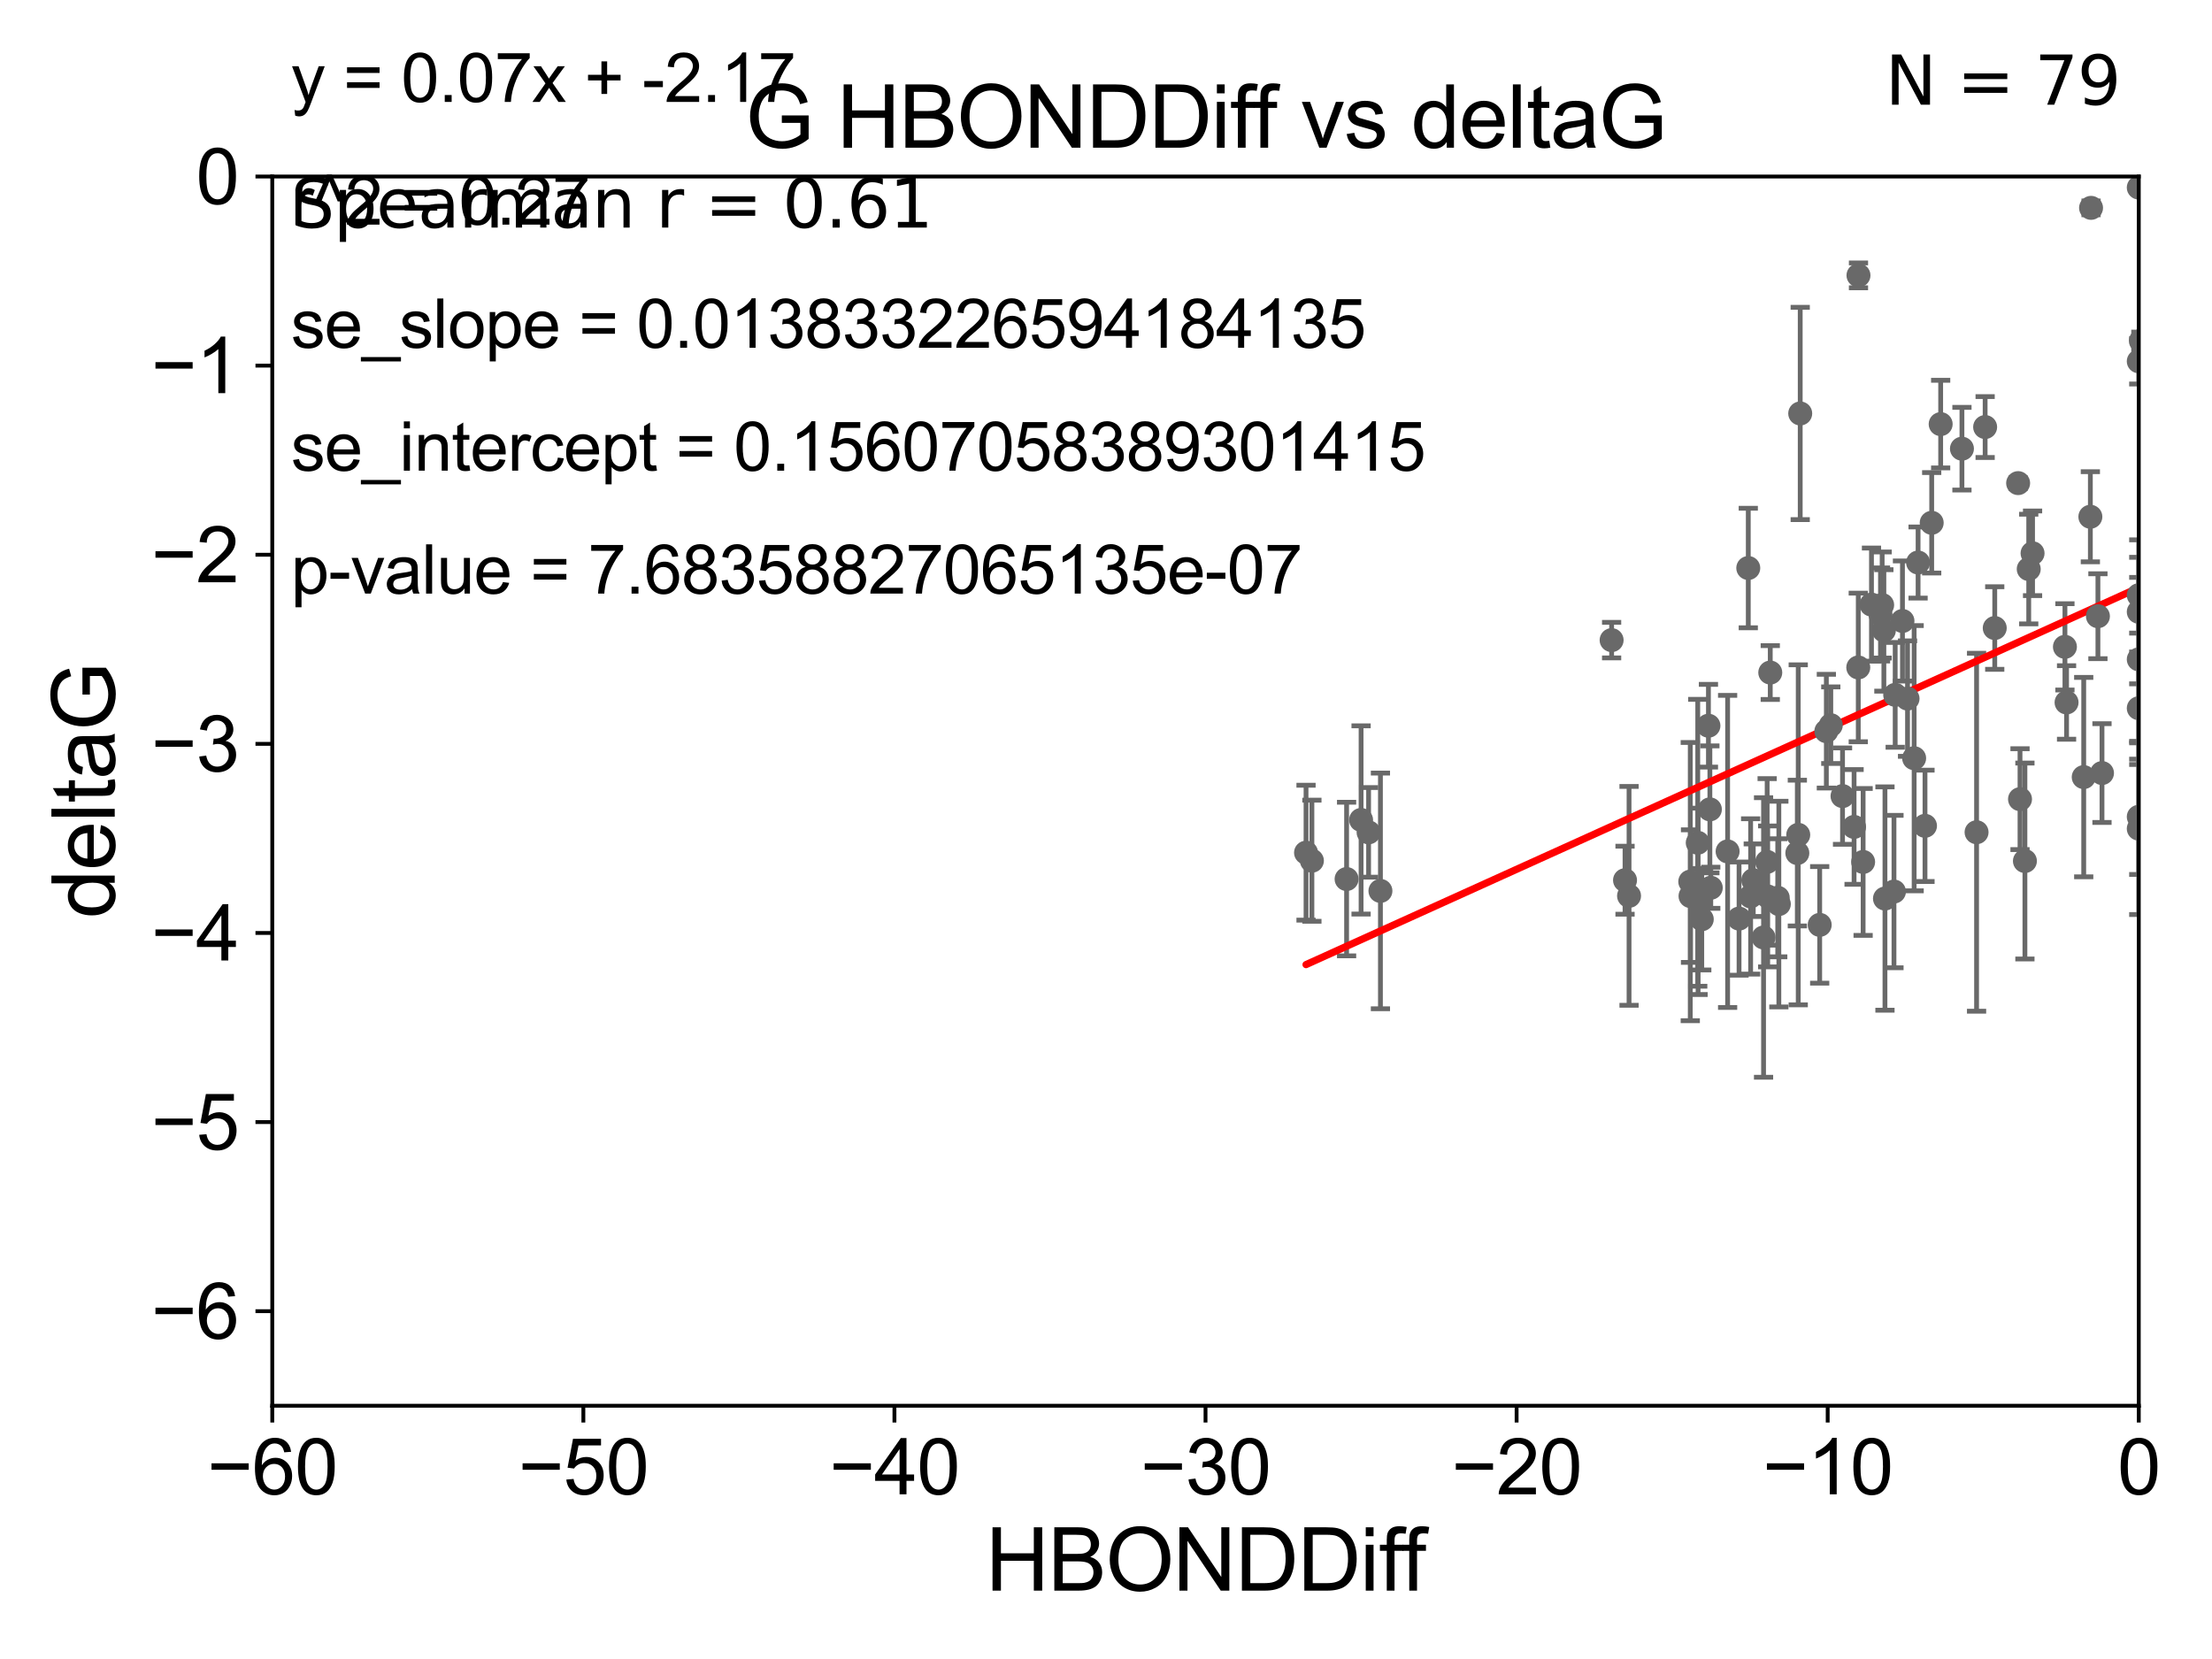 <?xml version="1.0" encoding="utf-8" standalone="no"?>
<!DOCTYPE svg PUBLIC "-//W3C//DTD SVG 1.1//EN"
  "http://www.w3.org/Graphics/SVG/1.1/DTD/svg11.dtd">
<svg xmlns:xlink="http://www.w3.org/1999/xlink" width="460.8pt" height="345.6pt" viewBox="0 0 460.8 345.6" xmlns="http://www.w3.org/2000/svg" version="1.1">
 <defs>
  <style type="text/css">*{stroke-linejoin: round; stroke-linecap: butt}</style>
 </defs>
 <g id="figure_1">
  <g id="patch_1">
   <path d="M 0 345.6 
L 460.8 345.6 
L 460.8 0 
L 0 0 
z
" style="fill: #ffffff"/>
  </g>
  <g id="axes_1">
   <g id="patch_2">
    <path d="M 56.72 292.84 
L 445.545 292.84 
L 445.545 36.775 
L 56.72 36.775 
z
" style="fill: #ffffff"/>
   </g>
   <g id="PathCollection_1">
    <defs>
     <path id="mac1122b497" d="M 0 1.118 
C 0.297 1.118 0.581 1 0.791 0.791 
C 1 0.581 1.118 0.297 1.118 0 
C 1.118 -0.297 1 -0.581 0.791 -0.791 
C 0.581 -1 0.297 -1.118 0 -1.118 
C -0.297 -1.118 -0.581 -1 -0.791 -0.791 
C -1 -0.581 -1.118 -0.297 -1.118 0 
C -1.118 0.297 -1 0.581 -0.791 0.791 
C -0.581 1 -0.297 1.118 0 1.118 
z
" style="stroke: #696969"/>
    </defs>
    <g clip-path="url(#p629c927ec2)">
     <use xlink:href="#mac1122b497" x="365.235" y="183.361" style="fill: #696969; stroke: #696969"/>
     <use xlink:href="#mac1122b497" x="339.361" y="186.627" style="fill: #696969; stroke: #696969"/>
     <use xlink:href="#mac1122b497" x="374.418" y="177.712" style="fill: #696969; stroke: #696969"/>
     <use xlink:href="#mac1122b497" x="353.74" y="187.766" style="fill: #696969; stroke: #696969"/>
     <use xlink:href="#mac1122b497" x="338.523" y="183.361" style="fill: #696969; stroke: #696969"/>
     <use xlink:href="#mac1122b497" x="273.294" y="179.304" style="fill: #696969; stroke: #696969"/>
     <use xlink:href="#mac1122b497" x="362.277" y="191.362" style="fill: #696969; stroke: #696969"/>
     <use xlink:href="#mac1122b497" x="352.167" y="186.675" style="fill: #696969; stroke: #696969"/>
     <use xlink:href="#mac1122b497" x="379.076" y="192.668" style="fill: #696969; stroke: #696969"/>
     <use xlink:href="#mac1122b497" x="283.538" y="170.809" style="fill: #696969; stroke: #696969"/>
     <use xlink:href="#mac1122b497" x="285.104" y="173.397" style="fill: #696969; stroke: #696969"/>
     <use xlink:href="#mac1122b497" x="353.671" y="175.566" style="fill: #696969; stroke: #696969"/>
     <use xlink:href="#mac1122b497" x="364.688" y="186.743" style="fill: #696969; stroke: #696969"/>
     <use xlink:href="#mac1122b497" x="280.519" y="183.121" style="fill: #696969; stroke: #696969"/>
     <use xlink:href="#mac1122b497" x="368.244" y="186.741" style="fill: #696969; stroke: #696969"/>
     <use xlink:href="#mac1122b497" x="287.569" y="185.595" style="fill: #696969; stroke: #696969"/>
     <use xlink:href="#mac1122b497" x="368.131" y="179.547" style="fill: #696969; stroke: #696969"/>
     <use xlink:href="#mac1122b497" x="383.833" y="165.842" style="fill: #696969; stroke: #696969"/>
     <use xlink:href="#mac1122b497" x="352.114" y="183.656" style="fill: #696969; stroke: #696969"/>
     <use xlink:href="#mac1122b497" x="359.894" y="177.365" style="fill: #696969; stroke: #696969"/>
     <use xlink:href="#mac1122b497" x="367.381" y="195.295" style="fill: #696969; stroke: #696969"/>
     <use xlink:href="#mac1122b497" x="381.388" y="151.072" style="fill: #696969; stroke: #696969"/>
     <use xlink:href="#mac1122b497" x="370.337" y="187.024" style="fill: #696969; stroke: #696969"/>
     <use xlink:href="#mac1122b497" x="459.334" y="116.288" style="fill: #696969; stroke: #696969"/>
     <use xlink:href="#mac1122b497" x="375.018" y="86.133" style="fill: #696969; stroke: #696969"/>
     <use xlink:href="#mac1122b497" x="392.673" y="187.184" style="fill: #696969; stroke: #696969"/>
     <use xlink:href="#mac1122b497" x="356.384" y="184.94" style="fill: #696969; stroke: #696969"/>
     <use xlink:href="#mac1122b497" x="388.123" y="179.561" style="fill: #696969; stroke: #696969"/>
     <use xlink:href="#mac1122b497" x="354.511" y="191.497" style="fill: #696969; stroke: #696969"/>
     <use xlink:href="#mac1122b497" x="422.622" y="118.544" style="fill: #696969; stroke: #696969"/>
     <use xlink:href="#mac1122b497" x="386.238" y="172.264" style="fill: #696969; stroke: #696969"/>
     <use xlink:href="#mac1122b497" x="380.462" y="152.317" style="fill: #696969; stroke: #696969"/>
     <use xlink:href="#mac1122b497" x="355.898" y="151.181" style="fill: #696969; stroke: #696969"/>
     <use xlink:href="#mac1122b497" x="387.155" y="57.363" style="fill: #696969; stroke: #696969"/>
     <use xlink:href="#mac1122b497" x="430.163" y="134.75" style="fill: #696969; stroke: #696969"/>
     <use xlink:href="#mac1122b497" x="370.567" y="188.337" style="fill: #696969; stroke: #696969"/>
     <use xlink:href="#mac1122b497" x="356.2" y="168.607" style="fill: #696969; stroke: #696969"/>
     <use xlink:href="#mac1122b497" x="404.276" y="88.35" style="fill: #696969; stroke: #696969"/>
     <use xlink:href="#mac1122b497" x="272.071" y="177.627" style="fill: #696969; stroke: #696969"/>
     <use xlink:href="#mac1122b497" x="415.542" y="130.831" style="fill: #696969; stroke: #696969"/>
     <use xlink:href="#mac1122b497" x="398.75" y="157.948" style="fill: #696969; stroke: #696969"/>
     <use xlink:href="#mac1122b497" x="445.545" y="39.074" style="fill: #696969; stroke: #696969"/>
     <use xlink:href="#mac1122b497" x="387.112" y="139.042" style="fill: #696969; stroke: #696969"/>
     <use xlink:href="#mac1122b497" x="423.42" y="115.259" style="fill: #696969; stroke: #696969"/>
     <use xlink:href="#mac1122b497" x="374.606" y="173.908" style="fill: #696969; stroke: #696969"/>
     <use xlink:href="#mac1122b497" x="396.319" y="129.363" style="fill: #696969; stroke: #696969"/>
     <use xlink:href="#mac1122b497" x="399.572" y="117.184" style="fill: #696969; stroke: #696969"/>
     <use xlink:href="#mac1122b497" x="397.375" y="145.529" style="fill: #696969; stroke: #696969"/>
     <use xlink:href="#mac1122b497" x="413.54" y="88.96" style="fill: #696969; stroke: #696969"/>
     <use xlink:href="#mac1122b497" x="391.743" y="127.998" style="fill: #696969; stroke: #696969"/>
     <use xlink:href="#mac1122b497" x="411.755" y="173.37" style="fill: #696969; stroke: #696969"/>
     <use xlink:href="#mac1122b497" x="368.779" y="140.106" style="fill: #696969; stroke: #696969"/>
     <use xlink:href="#mac1122b497" x="408.709" y="93.472" style="fill: #696969; stroke: #696969"/>
     <use xlink:href="#mac1122b497" x="420.414" y="100.642" style="fill: #696969; stroke: #696969"/>
     <use xlink:href="#mac1122b497" x="445.545" y="147.535" style="fill: #696969; stroke: #696969"/>
     <use xlink:href="#mac1122b497" x="401.012" y="172.036" style="fill: #696969; stroke: #696969"/>
     <use xlink:href="#mac1122b497" x="434.077" y="161.883" style="fill: #696969; stroke: #696969"/>
     <use xlink:href="#mac1122b497" x="389.863" y="125.95" style="fill: #696969; stroke: #696969"/>
     <use xlink:href="#mac1122b497" x="437.884" y="161.044" style="fill: #696969; stroke: #696969"/>
     <use xlink:href="#mac1122b497" x="392.087" y="126.034" style="fill: #696969; stroke: #696969"/>
     <use xlink:href="#mac1122b497" x="421.828" y="179.365" style="fill: #696969; stroke: #696969"/>
     <use xlink:href="#mac1122b497" x="445.545" y="137.356" style="fill: #696969; stroke: #696969"/>
     <use xlink:href="#mac1122b497" x="435.46" y="107.649" style="fill: #696969; stroke: #696969"/>
     <use xlink:href="#mac1122b497" x="430.503" y="146.332" style="fill: #696969; stroke: #696969"/>
     <use xlink:href="#mac1122b497" x="402.407" y="108.91" style="fill: #696969; stroke: #696969"/>
     <use xlink:href="#mac1122b497" x="437.036" y="128.37" style="fill: #696969; stroke: #696969"/>
     <use xlink:href="#mac1122b497" x="394.803" y="144.75" style="fill: #696969; stroke: #696969"/>
     <use xlink:href="#mac1122b497" x="445.545" y="172.629" style="fill: #696969; stroke: #696969"/>
     <use xlink:href="#mac1122b497" x="394.549" y="185.726" style="fill: #696969; stroke: #696969"/>
     <use xlink:href="#mac1122b497" x="445.545" y="127.457" style="fill: #696969; stroke: #696969"/>
     <use xlink:href="#mac1122b497" x="420.807" y="166.478" style="fill: #696969; stroke: #696969"/>
     <use xlink:href="#mac1122b497" x="445.545" y="123.993" style="fill: #696969; stroke: #696969"/>
     <use xlink:href="#mac1122b497" x="445.545" y="75.265" style="fill: #696969; stroke: #696969"/>
     <use xlink:href="#mac1122b497" x="435.604" y="43.3" style="fill: #696969; stroke: #696969"/>
     <use xlink:href="#mac1122b497" x="445.982" y="71.012" style="fill: #696969; stroke: #696969"/>
     <use xlink:href="#mac1122b497" x="392.445" y="131.327" style="fill: #696969; stroke: #696969"/>
     <use xlink:href="#mac1122b497" x="364.198" y="118.329" style="fill: #696969; stroke: #696969"/>
     <use xlink:href="#mac1122b497" x="335.73" y="133.35" style="fill: #696969; stroke: #696969"/>
     <use xlink:href="#mac1122b497" x="445.545" y="170.152" style="fill: #696969; stroke: #696969"/>
    </g>
   </g>
   <g id="matplotlib.axis_1">
    <g id="xtick_1">
     <g id="line2d_1">
      <defs>
       <path id="mb98fe13304" d="M 0 0 
L 0 3.5 
" style="stroke: #000000; stroke-width: 0.8"/>
      </defs>
      <g>
       <use xlink:href="#mb98fe13304" x="56.72" y="292.84" style="stroke: #000000; stroke-width: 0.8"/>
      </g>
     </g>
     <g id="text_1">
      <!-- −60 -->
      <g transform="translate(43.15 311.293)scale(0.16 -0.16)">
       <defs>
        <path id="ArialMT-2212" d="M 3381 1997 
L 356 1997 
L 356 2522 
L 3381 2522 
L 3381 1997 
z
" transform="scale(0.016)"/>
        <path id="ArialMT-36" d="M 3184 3459 
L 2625 3416 
Q 2550 3747 2413 3897 
Q 2184 4138 1850 4138 
Q 1581 4138 1378 3988 
Q 1113 3794 959 3422 
Q 806 3050 800 2363 
Q 1003 2672 1297 2822 
Q 1591 2972 1913 2972 
Q 2475 2972 2870 2558 
Q 3266 2144 3266 1488 
Q 3266 1056 3080 686 
Q 2894 316 2569 119 
Q 2244 -78 1831 -78 
Q 1128 -78 684 439 
Q 241 956 241 2144 
Q 241 3472 731 4075 
Q 1159 4600 1884 4600 
Q 2425 4600 2770 4297 
Q 3116 3994 3184 3459 
z
M 888 1484 
Q 888 1194 1011 928 
Q 1134 663 1356 523 
Q 1578 384 1822 384 
Q 2178 384 2434 671 
Q 2691 959 2691 1453 
Q 2691 1928 2437 2201 
Q 2184 2475 1800 2475 
Q 1419 2475 1153 2201 
Q 888 1928 888 1484 
z
" transform="scale(0.016)"/>
        <path id="ArialMT-30" d="M 266 2259 
Q 266 3072 433 3567 
Q 600 4063 929 4331 
Q 1259 4600 1759 4600 
Q 2128 4600 2406 4451 
Q 2684 4303 2865 4023 
Q 3047 3744 3150 3342 
Q 3253 2941 3253 2259 
Q 3253 1453 3087 958 
Q 2922 463 2592 192 
Q 2263 -78 1759 -78 
Q 1097 -78 719 397 
Q 266 969 266 2259 
z
M 844 2259 
Q 844 1131 1108 757 
Q 1372 384 1759 384 
Q 2147 384 2411 759 
Q 2675 1134 2675 2259 
Q 2675 3391 2411 3762 
Q 2147 4134 1753 4134 
Q 1366 4134 1134 3806 
Q 844 3388 844 2259 
z
" transform="scale(0.016)"/>
       </defs>
       <use xlink:href="#ArialMT-2212"/>
       <use xlink:href="#ArialMT-36" x="58.398"/>
       <use xlink:href="#ArialMT-30" x="114.014"/>
      </g>
     </g>
    </g>
    <g id="xtick_2">
     <g id="line2d_2">
      <g>
       <use xlink:href="#mb98fe13304" x="121.524" y="292.84" style="stroke: #000000; stroke-width: 0.8"/>
      </g>
     </g>
     <g id="text_2">
      <!-- −50 -->
      <g transform="translate(107.954 311.293)scale(0.16 -0.16)">
       <defs>
        <path id="ArialMT-35" d="M 266 1200 
L 856 1250 
Q 922 819 1161 601 
Q 1400 384 1738 384 
Q 2144 384 2425 690 
Q 2706 997 2706 1503 
Q 2706 1984 2436 2262 
Q 2166 2541 1728 2541 
Q 1456 2541 1237 2417 
Q 1019 2294 894 2097 
L 366 2166 
L 809 4519 
L 3088 4519 
L 3088 3981 
L 1259 3981 
L 1013 2750 
Q 1425 3038 1878 3038 
Q 2478 3038 2890 2622 
Q 3303 2206 3303 1553 
Q 3303 931 2941 478 
Q 2500 -78 1738 -78 
Q 1113 -78 717 272 
Q 322 622 266 1200 
z
" transform="scale(0.016)"/>
       </defs>
       <use xlink:href="#ArialMT-2212"/>
       <use xlink:href="#ArialMT-35" x="58.398"/>
       <use xlink:href="#ArialMT-30" x="114.014"/>
      </g>
     </g>
    </g>
    <g id="xtick_3">
     <g id="line2d_3">
      <g>
       <use xlink:href="#mb98fe13304" x="186.328" y="292.84" style="stroke: #000000; stroke-width: 0.8"/>
      </g>
     </g>
     <g id="text_3">
      <!-- −40 -->
      <g transform="translate(172.758 311.293)scale(0.16 -0.16)">
       <defs>
        <path id="ArialMT-34" d="M 2069 0 
L 2069 1097 
L 81 1097 
L 81 1613 
L 2172 4581 
L 2631 4581 
L 2631 1613 
L 3250 1613 
L 3250 1097 
L 2631 1097 
L 2631 0 
L 2069 0 
z
M 2069 1613 
L 2069 3678 
L 634 1613 
L 2069 1613 
z
" transform="scale(0.016)"/>
       </defs>
       <use xlink:href="#ArialMT-2212"/>
       <use xlink:href="#ArialMT-34" x="58.398"/>
       <use xlink:href="#ArialMT-30" x="114.014"/>
      </g>
     </g>
    </g>
    <g id="xtick_4">
     <g id="line2d_4">
      <g>
       <use xlink:href="#mb98fe13304" x="251.132" y="292.84" style="stroke: #000000; stroke-width: 0.8"/>
      </g>
     </g>
     <g id="text_4">
      <!-- −30 -->
      <g transform="translate(237.562 311.293)scale(0.16 -0.16)">
       <defs>
        <path id="ArialMT-33" d="M 269 1209 
L 831 1284 
Q 928 806 1161 595 
Q 1394 384 1728 384 
Q 2125 384 2398 659 
Q 2672 934 2672 1341 
Q 2672 1728 2419 1979 
Q 2166 2231 1775 2231 
Q 1616 2231 1378 2169 
L 1441 2663 
Q 1497 2656 1531 2656 
Q 1891 2656 2178 2843 
Q 2466 3031 2466 3422 
Q 2466 3731 2256 3934 
Q 2047 4138 1716 4138 
Q 1388 4138 1169 3931 
Q 950 3725 888 3313 
L 325 3413 
Q 428 3978 793 4289 
Q 1159 4600 1703 4600 
Q 2078 4600 2393 4439 
Q 2709 4278 2876 4000 
Q 3044 3722 3044 3409 
Q 3044 3113 2884 2869 
Q 2725 2625 2413 2481 
Q 2819 2388 3044 2092 
Q 3269 1797 3269 1353 
Q 3269 753 2831 336 
Q 2394 -81 1725 -81 
Q 1122 -81 723 278 
Q 325 638 269 1209 
z
" transform="scale(0.016)"/>
       </defs>
       <use xlink:href="#ArialMT-2212"/>
       <use xlink:href="#ArialMT-33" x="58.398"/>
       <use xlink:href="#ArialMT-30" x="114.014"/>
      </g>
     </g>
    </g>
    <g id="xtick_5">
     <g id="line2d_5">
      <g>
       <use xlink:href="#mb98fe13304" x="315.937" y="292.84" style="stroke: #000000; stroke-width: 0.8"/>
      </g>
     </g>
     <g id="text_5">
      <!-- −20 -->
      <g transform="translate(302.367 311.293)scale(0.16 -0.16)">
       <defs>
        <path id="ArialMT-32" d="M 3222 541 
L 3222 0 
L 194 0 
Q 188 203 259 391 
Q 375 700 629 1000 
Q 884 1300 1366 1694 
Q 2113 2306 2375 2664 
Q 2638 3022 2638 3341 
Q 2638 3675 2398 3904 
Q 2159 4134 1775 4134 
Q 1369 4134 1125 3890 
Q 881 3647 878 3216 
L 300 3275 
Q 359 3922 746 4261 
Q 1134 4600 1788 4600 
Q 2447 4600 2831 4234 
Q 3216 3869 3216 3328 
Q 3216 3053 3103 2787 
Q 2991 2522 2730 2228 
Q 2469 1934 1863 1422 
Q 1356 997 1212 845 
Q 1069 694 975 541 
L 3222 541 
z
" transform="scale(0.016)"/>
       </defs>
       <use xlink:href="#ArialMT-2212"/>
       <use xlink:href="#ArialMT-32" x="58.398"/>
       <use xlink:href="#ArialMT-30" x="114.014"/>
      </g>
     </g>
    </g>
    <g id="xtick_6">
     <g id="line2d_6">
      <g>
       <use xlink:href="#mb98fe13304" x="380.741" y="292.84" style="stroke: #000000; stroke-width: 0.8"/>
      </g>
     </g>
     <g id="text_6">
      <!-- −10 -->
      <g transform="translate(367.171 311.293)scale(0.16 -0.16)">
       <defs>
        <path id="ArialMT-31" d="M 2384 0 
L 1822 0 
L 1822 3584 
Q 1619 3391 1289 3197 
Q 959 3003 697 2906 
L 697 3450 
Q 1169 3672 1522 3987 
Q 1875 4303 2022 4600 
L 2384 4600 
L 2384 0 
z
" transform="scale(0.016)"/>
       </defs>
       <use xlink:href="#ArialMT-2212"/>
       <use xlink:href="#ArialMT-31" x="58.398"/>
       <use xlink:href="#ArialMT-30" x="114.014"/>
      </g>
     </g>
    </g>
    <g id="xtick_7">
     <g id="line2d_7">
      <g>
       <use xlink:href="#mb98fe13304" x="445.545" y="292.84" style="stroke: #000000; stroke-width: 0.8"/>
      </g>
     </g>
     <g id="text_7">
      <!-- 0 -->
      <g transform="translate(441.096 311.293)scale(0.16 -0.16)">
       <use xlink:href="#ArialMT-30"/>
      </g>
     </g>
    </g>
    <g id="text_8">
     <!-- HBONDDiff -->
     <g transform="translate(205.287 331.357)scale(0.18 -0.18)">
      <defs>
       <path id="ArialMT-48" d="M 513 0 
L 513 4581 
L 1119 4581 
L 1119 2700 
L 3500 2700 
L 3500 4581 
L 4106 4581 
L 4106 0 
L 3500 0 
L 3500 2159 
L 1119 2159 
L 1119 0 
L 513 0 
z
" transform="scale(0.016)"/>
       <path id="ArialMT-42" d="M 469 0 
L 469 4581 
L 2188 4581 
Q 2713 4581 3030 4442 
Q 3347 4303 3526 4014 
Q 3706 3725 3706 3409 
Q 3706 3116 3547 2856 
Q 3388 2597 3066 2438 
Q 3481 2316 3704 2022 
Q 3928 1728 3928 1328 
Q 3928 1006 3792 729 
Q 3656 453 3456 303 
Q 3256 153 2954 76 
Q 2653 0 2216 0 
L 469 0 
z
M 1075 2656 
L 2066 2656 
Q 2469 2656 2644 2709 
Q 2875 2778 2992 2937 
Q 3109 3097 3109 3338 
Q 3109 3566 3000 3739 
Q 2891 3913 2687 3977 
Q 2484 4041 1991 4041 
L 1075 4041 
L 1075 2656 
z
M 1075 541 
L 2216 541 
Q 2509 541 2628 563 
Q 2838 600 2978 687 
Q 3119 775 3209 942 
Q 3300 1109 3300 1328 
Q 3300 1584 3169 1773 
Q 3038 1963 2805 2039 
Q 2572 2116 2134 2116 
L 1075 2116 
L 1075 541 
z
" transform="scale(0.016)"/>
       <path id="ArialMT-4f" d="M 309 2231 
Q 309 3372 921 4017 
Q 1534 4663 2503 4663 
Q 3138 4663 3647 4359 
Q 4156 4056 4423 3514 
Q 4691 2972 4691 2284 
Q 4691 1588 4409 1038 
Q 4128 488 3612 205 
Q 3097 -78 2500 -78 
Q 1853 -78 1343 234 
Q 834 547 571 1087 
Q 309 1628 309 2231 
z
M 934 2222 
Q 934 1394 1379 917 
Q 1825 441 2497 441 
Q 3181 441 3623 922 
Q 4066 1403 4066 2288 
Q 4066 2847 3877 3264 
Q 3688 3681 3323 3911 
Q 2959 4141 2506 4141 
Q 1863 4141 1398 3698 
Q 934 3256 934 2222 
z
" transform="scale(0.016)"/>
       <path id="ArialMT-4e" d="M 488 0 
L 488 4581 
L 1109 4581 
L 3516 984 
L 3516 4581 
L 4097 4581 
L 4097 0 
L 3475 0 
L 1069 3600 
L 1069 0 
L 488 0 
z
" transform="scale(0.016)"/>
       <path id="ArialMT-44" d="M 494 0 
L 494 4581 
L 2072 4581 
Q 2606 4581 2888 4516 
Q 3281 4425 3559 4188 
Q 3922 3881 4101 3404 
Q 4281 2928 4281 2316 
Q 4281 1794 4159 1391 
Q 4038 988 3847 723 
Q 3656 459 3429 307 
Q 3203 156 2883 78 
Q 2563 0 2147 0 
L 494 0 
z
M 1100 541 
L 2078 541 
Q 2531 541 2789 625 
Q 3047 709 3200 863 
Q 3416 1078 3536 1442 
Q 3656 1806 3656 2325 
Q 3656 3044 3420 3430 
Q 3184 3816 2847 3947 
Q 2603 4041 2063 4041 
L 1100 4041 
L 1100 541 
z
" transform="scale(0.016)"/>
       <path id="ArialMT-69" d="M 425 3934 
L 425 4581 
L 988 4581 
L 988 3934 
L 425 3934 
z
M 425 0 
L 425 3319 
L 988 3319 
L 988 0 
L 425 0 
z
" transform="scale(0.016)"/>
       <path id="ArialMT-66" d="M 556 0 
L 556 2881 
L 59 2881 
L 59 3319 
L 556 3319 
L 556 3672 
Q 556 4006 616 4169 
Q 697 4388 901 4523 
Q 1106 4659 1475 4659 
Q 1713 4659 2000 4603 
L 1916 4113 
Q 1741 4144 1584 4144 
Q 1328 4144 1222 4034 
Q 1116 3925 1116 3625 
L 1116 3319 
L 1763 3319 
L 1763 2881 
L 1116 2881 
L 1116 0 
L 556 0 
z
" transform="scale(0.016)"/>
      </defs>
      <use xlink:href="#ArialMT-48"/>
      <use xlink:href="#ArialMT-42" x="72.217"/>
      <use xlink:href="#ArialMT-4f" x="138.916"/>
      <use xlink:href="#ArialMT-4e" x="216.699"/>
      <use xlink:href="#ArialMT-44" x="288.916"/>
      <use xlink:href="#ArialMT-44" x="361.133"/>
      <use xlink:href="#ArialMT-69" x="433.35"/>
      <use xlink:href="#ArialMT-66" x="455.566"/>
      <use xlink:href="#ArialMT-66" x="481.6"/>
     </g>
    </g>
   </g>
   <g id="matplotlib.axis_2">
    <g id="ytick_1">
     <g id="line2d_8">
      <defs>
       <path id="md90cdf98c6" d="M 0 0 
L -3.5 0 
" style="stroke: #000000; stroke-width: 0.8"/>
      </defs>
      <g>
       <use xlink:href="#md90cdf98c6" x="56.72" y="273.143" style="stroke: #000000; stroke-width: 0.8"/>
      </g>
     </g>
     <g id="text_9">
      <!-- −6 -->
      <g transform="translate(31.477 278.869)scale(0.16 -0.16)">
       <use xlink:href="#ArialMT-2212"/>
       <use xlink:href="#ArialMT-36" x="58.398"/>
      </g>
     </g>
    </g>
    <g id="ytick_2">
     <g id="line2d_9">
      <g>
       <use xlink:href="#md90cdf98c6" x="56.72" y="233.748" style="stroke: #000000; stroke-width: 0.8"/>
      </g>
     </g>
     <g id="text_10">
      <!-- −5 -->
      <g transform="translate(31.477 239.474)scale(0.16 -0.16)">
       <use xlink:href="#ArialMT-2212"/>
       <use xlink:href="#ArialMT-35" x="58.398"/>
      </g>
     </g>
    </g>
    <g id="ytick_3">
     <g id="line2d_10">
      <g>
       <use xlink:href="#md90cdf98c6" x="56.72" y="194.353" style="stroke: #000000; stroke-width: 0.8"/>
      </g>
     </g>
     <g id="text_11">
      <!-- −4 -->
      <g transform="translate(31.477 200.08)scale(0.16 -0.16)">
       <use xlink:href="#ArialMT-2212"/>
       <use xlink:href="#ArialMT-34" x="58.398"/>
      </g>
     </g>
    </g>
    <g id="ytick_4">
     <g id="line2d_11">
      <g>
       <use xlink:href="#md90cdf98c6" x="56.72" y="154.959" style="stroke: #000000; stroke-width: 0.8"/>
      </g>
     </g>
     <g id="text_12">
      <!-- −3 -->
      <g transform="translate(31.477 160.685)scale(0.16 -0.16)">
       <use xlink:href="#ArialMT-2212"/>
       <use xlink:href="#ArialMT-33" x="58.398"/>
      </g>
     </g>
    </g>
    <g id="ytick_5">
     <g id="line2d_12">
      <g>
       <use xlink:href="#md90cdf98c6" x="56.72" y="115.564" style="stroke: #000000; stroke-width: 0.8"/>
      </g>
     </g>
     <g id="text_13">
      <!-- −2 -->
      <g transform="translate(31.477 121.29)scale(0.16 -0.16)">
       <use xlink:href="#ArialMT-2212"/>
       <use xlink:href="#ArialMT-32" x="58.398"/>
      </g>
     </g>
    </g>
    <g id="ytick_6">
     <g id="line2d_13">
      <g>
       <use xlink:href="#md90cdf98c6" x="56.72" y="76.17" style="stroke: #000000; stroke-width: 0.8"/>
      </g>
     </g>
     <g id="text_14">
      <!-- −1 -->
      <g transform="translate(31.477 81.896)scale(0.16 -0.16)">
       <use xlink:href="#ArialMT-2212"/>
       <use xlink:href="#ArialMT-31" x="58.398"/>
      </g>
     </g>
    </g>
    <g id="ytick_7">
     <g id="line2d_14">
      <g>
       <use xlink:href="#md90cdf98c6" x="56.72" y="36.775" style="stroke: #000000; stroke-width: 0.8"/>
      </g>
     </g>
     <g id="text_15">
      <!-- 0 -->
      <g transform="translate(40.822 42.501)scale(0.16 -0.16)">
       <use xlink:href="#ArialMT-30"/>
      </g>
     </g>
    </g>
    <g id="text_16">
     <!-- deltaG -->
     <g transform="translate(23.9 191.322)rotate(-90)scale(0.18 -0.18)">
      <defs>
       <path id="ArialMT-64" d="M 2575 0 
L 2575 419 
Q 2259 -75 1647 -75 
Q 1250 -75 917 144 
Q 584 363 401 755 
Q 219 1147 219 1656 
Q 219 2153 384 2558 
Q 550 2963 881 3178 
Q 1213 3394 1622 3394 
Q 1922 3394 2156 3267 
Q 2391 3141 2538 2938 
L 2538 4581 
L 3097 4581 
L 3097 0 
L 2575 0 
z
M 797 1656 
Q 797 1019 1065 703 
Q 1334 388 1700 388 
Q 2069 388 2326 689 
Q 2584 991 2584 1609 
Q 2584 2291 2321 2609 
Q 2059 2928 1675 2928 
Q 1300 2928 1048 2622 
Q 797 2316 797 1656 
z
" transform="scale(0.016)"/>
       <path id="ArialMT-65" d="M 2694 1069 
L 3275 997 
Q 3138 488 2766 206 
Q 2394 -75 1816 -75 
Q 1088 -75 661 373 
Q 234 822 234 1631 
Q 234 2469 665 2931 
Q 1097 3394 1784 3394 
Q 2450 3394 2872 2941 
Q 3294 2488 3294 1666 
Q 3294 1616 3291 1516 
L 816 1516 
Q 847 969 1125 678 
Q 1403 388 1819 388 
Q 2128 388 2347 550 
Q 2566 713 2694 1069 
z
M 847 1978 
L 2700 1978 
Q 2663 2397 2488 2606 
Q 2219 2931 1791 2931 
Q 1403 2931 1139 2672 
Q 875 2413 847 1978 
z
" transform="scale(0.016)"/>
       <path id="ArialMT-6c" d="M 409 0 
L 409 4581 
L 972 4581 
L 972 0 
L 409 0 
z
" transform="scale(0.016)"/>
       <path id="ArialMT-74" d="M 1650 503 
L 1731 6 
Q 1494 -44 1306 -44 
Q 1000 -44 831 53 
Q 663 150 594 308 
Q 525 466 525 972 
L 525 2881 
L 113 2881 
L 113 3319 
L 525 3319 
L 525 4141 
L 1084 4478 
L 1084 3319 
L 1650 3319 
L 1650 2881 
L 1084 2881 
L 1084 941 
Q 1084 700 1114 631 
Q 1144 563 1211 522 
Q 1278 481 1403 481 
Q 1497 481 1650 503 
z
" transform="scale(0.016)"/>
       <path id="ArialMT-61" d="M 2588 409 
Q 2275 144 1986 34 
Q 1697 -75 1366 -75 
Q 819 -75 525 192 
Q 231 459 231 875 
Q 231 1119 342 1320 
Q 453 1522 633 1644 
Q 813 1766 1038 1828 
Q 1203 1872 1538 1913 
Q 2219 1994 2541 2106 
Q 2544 2222 2544 2253 
Q 2544 2597 2384 2738 
Q 2169 2928 1744 2928 
Q 1347 2928 1158 2789 
Q 969 2650 878 2297 
L 328 2372 
Q 403 2725 575 2942 
Q 747 3159 1072 3276 
Q 1397 3394 1825 3394 
Q 2250 3394 2515 3294 
Q 2781 3194 2906 3042 
Q 3031 2891 3081 2659 
Q 3109 2516 3109 2141 
L 3109 1391 
Q 3109 606 3145 398 
Q 3181 191 3288 0 
L 2700 0 
Q 2613 175 2588 409 
z
M 2541 1666 
Q 2234 1541 1622 1453 
Q 1275 1403 1131 1340 
Q 988 1278 909 1158 
Q 831 1038 831 891 
Q 831 666 1001 516 
Q 1172 366 1500 366 
Q 1825 366 2078 508 
Q 2331 650 2450 897 
Q 2541 1088 2541 1459 
L 2541 1666 
z
" transform="scale(0.016)"/>
       <path id="ArialMT-47" d="M 2638 1797 
L 2638 2334 
L 4578 2338 
L 4578 638 
Q 4131 281 3656 101 
Q 3181 -78 2681 -78 
Q 2006 -78 1454 211 
Q 903 500 622 1047 
Q 341 1594 341 2269 
Q 341 2938 620 3517 
Q 900 4097 1425 4378 
Q 1950 4659 2634 4659 
Q 3131 4659 3532 4498 
Q 3934 4338 4162 4050 
Q 4391 3763 4509 3300 
L 3963 3150 
Q 3859 3500 3706 3700 
Q 3553 3900 3268 4020 
Q 2984 4141 2638 4141 
Q 2222 4141 1919 4014 
Q 1616 3888 1430 3681 
Q 1244 3475 1141 3228 
Q 966 2803 966 2306 
Q 966 1694 1177 1281 
Q 1388 869 1791 669 
Q 2194 469 2647 469 
Q 3041 469 3416 620 
Q 3791 772 3984 944 
L 3984 1797 
L 2638 1797 
z
" transform="scale(0.016)"/>
      </defs>
      <use xlink:href="#ArialMT-64"/>
      <use xlink:href="#ArialMT-65" x="55.615"/>
      <use xlink:href="#ArialMT-6c" x="111.23"/>
      <use xlink:href="#ArialMT-74" x="133.447"/>
      <use xlink:href="#ArialMT-61" x="161.23"/>
      <use xlink:href="#ArialMT-47" x="216.846"/>
     </g>
    </g>
   </g>
   <g id="LineCollection_1">
    <path d="M 365.235 190.918 
L 365.235 175.804 
" clip-path="url(#p629c927ec2)" style="fill: none; stroke: #696969"/>
    <path d="M 339.361 209.422 
L 339.361 163.832 
" clip-path="url(#p629c927ec2)" style="fill: none; stroke: #696969"/>
    <path d="M 374.418 192.894 
L 374.418 162.53 
" clip-path="url(#p629c927ec2)" style="fill: none; stroke: #696969"/>
    <path d="M 353.74 207.177 
L 353.74 168.355 
" clip-path="url(#p629c927ec2)" style="fill: none; stroke: #696969"/>
    <path d="M 338.523 190.447 
L 338.523 176.274 
" clip-path="url(#p629c927ec2)" style="fill: none; stroke: #696969"/>
    <path d="M 273.294 191.921 
L 273.294 166.688 
" clip-path="url(#p629c927ec2)" style="fill: none; stroke: #696969"/>
    <path d="M 362.277 203.155 
L 362.277 179.569 
" clip-path="url(#p629c927ec2)" style="fill: none; stroke: #696969"/>
    <path d="M 352.167 200.482 
L 352.167 172.868 
" clip-path="url(#p629c927ec2)" style="fill: none; stroke: #696969"/>
    <path d="M 379.076 204.811 
L 379.076 180.525 
" clip-path="url(#p629c927ec2)" style="fill: none; stroke: #696969"/>
    <path d="M 283.538 190.416 
L 283.538 151.203 
" clip-path="url(#p629c927ec2)" style="fill: none; stroke: #696969"/>
    <path d="M 285.104 182.729 
L 285.104 164.065 
" clip-path="url(#p629c927ec2)" style="fill: none; stroke: #696969"/>
    <path d="M 353.671 205.447 
L 353.671 145.685 
" clip-path="url(#p629c927ec2)" style="fill: none; stroke: #696969"/>
    <path d="M 364.688 202.923 
L 364.688 170.563 
" clip-path="url(#p629c927ec2)" style="fill: none; stroke: #696969"/>
    <path d="M 280.519 199.12 
L 280.519 167.123 
" clip-path="url(#p629c927ec2)" style="fill: none; stroke: #696969"/>
    <path d="M 368.244 201.422 
L 368.244 172.061 
" clip-path="url(#p629c927ec2)" style="fill: none; stroke: #696969"/>
    <path d="M 287.569 210.144 
L 287.569 161.047 
" clip-path="url(#p629c927ec2)" style="fill: none; stroke: #696969"/>
    <path d="M 368.131 196.891 
L 368.131 162.203 
" clip-path="url(#p629c927ec2)" style="fill: none; stroke: #696969"/>
    <path d="M 383.833 175.881 
L 383.833 155.804 
" clip-path="url(#p629c927ec2)" style="fill: none; stroke: #696969"/>
    <path d="M 352.114 212.633 
L 352.114 154.679 
" clip-path="url(#p629c927ec2)" style="fill: none; stroke: #696969"/>
    <path d="M 359.894 209.872 
L 359.894 144.859 
" clip-path="url(#p629c927ec2)" style="fill: none; stroke: #696969"/>
    <path d="M 367.381 224.411 
L 367.381 166.18 
" clip-path="url(#p629c927ec2)" style="fill: none; stroke: #696969"/>
    <path d="M 381.388 159.052 
L 381.388 143.092 
" clip-path="url(#p629c927ec2)" style="fill: none; stroke: #696969"/>
    <path d="M 370.337 199.324 
L 370.337 174.725 
" clip-path="url(#p629c927ec2)" style="fill: none; stroke: #696969"/>
    <path d="M 459.334 121.701 
L 459.334 110.875 
" clip-path="url(#p629c927ec2)" style="fill: none; stroke: #696969"/>
    <path d="M 375.018 108.244 
L 375.018 64.022 
" clip-path="url(#p629c927ec2)" style="fill: none; stroke: #696969"/>
    <path d="M 392.673 210.444 
L 392.673 163.924 
" clip-path="url(#p629c927ec2)" style="fill: none; stroke: #696969"/>
    <path d="M 356.384 189.225 
L 356.384 180.655 
" clip-path="url(#p629c927ec2)" style="fill: none; stroke: #696969"/>
    <path d="M 388.123 194.86 
L 388.123 164.263 
" clip-path="url(#p629c927ec2)" style="fill: none; stroke: #696969"/>
    <path d="M 354.511 202.055 
L 354.511 180.939 
" clip-path="url(#p629c927ec2)" style="fill: none; stroke: #696969"/>
    <path d="M 422.622 129.964 
L 422.622 107.124 
" clip-path="url(#p629c927ec2)" style="fill: none; stroke: #696969"/>
    <path d="M 386.238 184.214 
L 386.238 160.315 
" clip-path="url(#p629c927ec2)" style="fill: none; stroke: #696969"/>
    <path d="M 380.462 164.165 
L 380.462 140.47 
" clip-path="url(#p629c927ec2)" style="fill: none; stroke: #696969"/>
    <path d="M 355.898 159.797 
L 355.898 142.564 
" clip-path="url(#p629c927ec2)" style="fill: none; stroke: #696969"/>
    <path d="M 387.155 59.954 
L 387.155 54.772 
" clip-path="url(#p629c927ec2)" style="fill: none; stroke: #696969"/>
    <path d="M 430.163 143.736 
L 430.163 125.764 
" clip-path="url(#p629c927ec2)" style="fill: none; stroke: #696969"/>
    <path d="M 370.567 209.758 
L 370.567 166.916 
" clip-path="url(#p629c927ec2)" style="fill: none; stroke: #696969"/>
    <path d="M 356.2 181.833 
L 356.2 155.381 
" clip-path="url(#p629c927ec2)" style="fill: none; stroke: #696969"/>
    <path d="M 404.276 97.477 
L 404.276 79.222 
" clip-path="url(#p629c927ec2)" style="fill: none; stroke: #696969"/>
    <path d="M 272.071 191.679 
L 272.071 163.576 
" clip-path="url(#p629c927ec2)" style="fill: none; stroke: #696969"/>
    <path d="M 415.542 139.431 
L 415.542 122.23 
" clip-path="url(#p629c927ec2)" style="fill: none; stroke: #696969"/>
    <path d="M 398.75 185.574 
L 398.75 130.321 
" clip-path="url(#p629c927ec2)" style="fill: none; stroke: #696969"/>
    <path d="M 445.545 39.661 
L 445.545 38.486 
" clip-path="url(#p629c927ec2)" style="fill: none; stroke: #696969"/>
    <path d="M 387.112 154.523 
L 387.112 123.56 
" clip-path="url(#p629c927ec2)" style="fill: none; stroke: #696969"/>
    <path d="M 423.42 124.077 
L 423.42 106.441 
" clip-path="url(#p629c927ec2)" style="fill: none; stroke: #696969"/>
    <path d="M 374.606 209.327 
L 374.606 138.489 
" clip-path="url(#p629c927ec2)" style="fill: none; stroke: #696969"/>
    <path d="M 396.319 141.877 
L 396.319 116.849 
" clip-path="url(#p629c927ec2)" style="fill: none; stroke: #696969"/>
    <path d="M 399.572 124.591 
L 399.572 109.776 
" clip-path="url(#p629c927ec2)" style="fill: none; stroke: #696969"/>
    <path d="M 397.375 157.557 
L 397.375 133.501 
" clip-path="url(#p629c927ec2)" style="fill: none; stroke: #696969"/>
    <path d="M 413.54 95.306 
L 413.54 82.614 
" clip-path="url(#p629c927ec2)" style="fill: none; stroke: #696969"/>
    <path d="M 391.743 137.698 
L 391.743 118.299 
" clip-path="url(#p629c927ec2)" style="fill: none; stroke: #696969"/>
    <path d="M 411.755 210.653 
L 411.755 136.087 
" clip-path="url(#p629c927ec2)" style="fill: none; stroke: #696969"/>
    <path d="M 368.779 145.711 
L 368.779 134.502 
" clip-path="url(#p629c927ec2)" style="fill: none; stroke: #696969"/>
    <path d="M 408.709 102.084 
L 408.709 84.861 
" clip-path="url(#p629c927ec2)" style="fill: none; stroke: #696969"/>
    <path d="M 420.414 101.753 
L 420.414 99.531 
" clip-path="url(#p629c927ec2)" style="fill: none; stroke: #696969"/>
    <path d="M 445.545 159.258 
L 445.545 135.813 
" clip-path="url(#p629c927ec2)" style="fill: none; stroke: #696969"/>
    <path d="M 401.012 183.631 
L 401.012 160.441 
" clip-path="url(#p629c927ec2)" style="fill: none; stroke: #696969"/>
    <path d="M 434.077 182.651 
L 434.077 141.115 
" clip-path="url(#p629c927ec2)" style="fill: none; stroke: #696969"/>
    <path d="M 389.863 137.731 
L 389.863 114.168 
" clip-path="url(#p629c927ec2)" style="fill: none; stroke: #696969"/>
    <path d="M 437.884 171.332 
L 437.884 150.755 
" clip-path="url(#p629c927ec2)" style="fill: none; stroke: #696969"/>
    <path d="M 392.087 137.084 
L 392.087 114.984 
" clip-path="url(#p629c927ec2)" style="fill: none; stroke: #696969"/>
    <path d="M 421.828 199.772 
L 421.828 158.959 
" clip-path="url(#p629c927ec2)" style="fill: none; stroke: #696969"/>
    <path d="M 445.545 154.429 
L 445.545 120.283 
" clip-path="url(#p629c927ec2)" style="fill: none; stroke: #696969"/>
    <path d="M 435.46 117.039 
L 435.46 98.26 
" clip-path="url(#p629c927ec2)" style="fill: none; stroke: #696969"/>
    <path d="M 430.503 153.992 
L 430.503 138.673 
" clip-path="url(#p629c927ec2)" style="fill: none; stroke: #696969"/>
    <path d="M 402.407 119.373 
L 402.407 98.446 
" clip-path="url(#p629c927ec2)" style="fill: none; stroke: #696969"/>
    <path d="M 437.036 137.214 
L 437.036 119.526 
" clip-path="url(#p629c927ec2)" style="fill: none; stroke: #696969"/>
    <path d="M 394.803 155.666 
L 394.803 133.834 
" clip-path="url(#p629c927ec2)" style="fill: none; stroke: #696969"/>
    <path d="M 445.545 190.515 
L 445.545 154.744 
" clip-path="url(#p629c927ec2)" style="fill: none; stroke: #696969"/>
    <path d="M 394.549 201.602 
L 394.549 169.849 
" clip-path="url(#p629c927ec2)" style="fill: none; stroke: #696969"/>
    <path d="M 445.545 142.455 
L 445.545 112.459 
" clip-path="url(#p629c927ec2)" style="fill: none; stroke: #696969"/>
    <path d="M 420.807 176.985 
L 420.807 155.97 
" clip-path="url(#p629c927ec2)" style="fill: none; stroke: #696969"/>
    <path d="M 445.545 131.889 
L 445.545 116.097 
" clip-path="url(#p629c927ec2)" style="fill: none; stroke: #696969"/>
    <path d="M 445.545 79.995 
L 445.545 70.535 
" clip-path="url(#p629c927ec2)" style="fill: none; stroke: #696969"/>
    <path d="M 435.604 44.74 
L 435.604 41.86 
" clip-path="url(#p629c927ec2)" style="fill: none; stroke: #696969"/>
    <path d="M 445.982 72.852 
L 445.982 69.172 
" clip-path="url(#p629c927ec2)" style="fill: none; stroke: #696969"/>
    <path d="M 392.445 143.977 
L 392.445 118.677 
" clip-path="url(#p629c927ec2)" style="fill: none; stroke: #696969"/>
    <path d="M 364.198 130.781 
L 364.198 105.878 
" clip-path="url(#p629c927ec2)" style="fill: none; stroke: #696969"/>
    <path d="M 335.73 137.057 
L 335.73 129.643 
" clip-path="url(#p629c927ec2)" style="fill: none; stroke: #696969"/>
    <path d="M 445.545 182.166 
L 445.545 158.137 
" clip-path="url(#p629c927ec2)" style="fill: none; stroke: #696969"/>
   </g>
   <g id="line2d_15">
    <defs>
     <path id="m9d9d73ee78" d="M 2 0 
L -2 -0 
" style="stroke: #696969"/>
    </defs>
    <g clip-path="url(#p629c927ec2)">
     <use xlink:href="#m9d9d73ee78" x="365.235" y="190.918" style="fill: #696969; stroke: #696969"/>
     <use xlink:href="#m9d9d73ee78" x="339.361" y="209.422" style="fill: #696969; stroke: #696969"/>
     <use xlink:href="#m9d9d73ee78" x="374.418" y="192.894" style="fill: #696969; stroke: #696969"/>
     <use xlink:href="#m9d9d73ee78" x="353.74" y="207.177" style="fill: #696969; stroke: #696969"/>
     <use xlink:href="#m9d9d73ee78" x="338.523" y="190.447" style="fill: #696969; stroke: #696969"/>
     <use xlink:href="#m9d9d73ee78" x="273.294" y="191.921" style="fill: #696969; stroke: #696969"/>
     <use xlink:href="#m9d9d73ee78" x="362.277" y="203.155" style="fill: #696969; stroke: #696969"/>
     <use xlink:href="#m9d9d73ee78" x="352.167" y="200.482" style="fill: #696969; stroke: #696969"/>
     <use xlink:href="#m9d9d73ee78" x="379.076" y="204.811" style="fill: #696969; stroke: #696969"/>
     <use xlink:href="#m9d9d73ee78" x="283.538" y="190.416" style="fill: #696969; stroke: #696969"/>
     <use xlink:href="#m9d9d73ee78" x="285.104" y="182.729" style="fill: #696969; stroke: #696969"/>
     <use xlink:href="#m9d9d73ee78" x="353.671" y="205.447" style="fill: #696969; stroke: #696969"/>
     <use xlink:href="#m9d9d73ee78" x="364.688" y="202.923" style="fill: #696969; stroke: #696969"/>
     <use xlink:href="#m9d9d73ee78" x="280.519" y="199.12" style="fill: #696969; stroke: #696969"/>
     <use xlink:href="#m9d9d73ee78" x="368.244" y="201.422" style="fill: #696969; stroke: #696969"/>
     <use xlink:href="#m9d9d73ee78" x="287.569" y="210.144" style="fill: #696969; stroke: #696969"/>
     <use xlink:href="#m9d9d73ee78" x="368.131" y="196.891" style="fill: #696969; stroke: #696969"/>
     <use xlink:href="#m9d9d73ee78" x="383.833" y="175.881" style="fill: #696969; stroke: #696969"/>
     <use xlink:href="#m9d9d73ee78" x="352.114" y="212.633" style="fill: #696969; stroke: #696969"/>
     <use xlink:href="#m9d9d73ee78" x="359.894" y="209.872" style="fill: #696969; stroke: #696969"/>
     <use xlink:href="#m9d9d73ee78" x="367.381" y="224.411" style="fill: #696969; stroke: #696969"/>
     <use xlink:href="#m9d9d73ee78" x="381.388" y="159.052" style="fill: #696969; stroke: #696969"/>
     <use xlink:href="#m9d9d73ee78" x="370.337" y="199.324" style="fill: #696969; stroke: #696969"/>
     <use xlink:href="#m9d9d73ee78" x="459.334" y="121.701" style="fill: #696969; stroke: #696969"/>
     <use xlink:href="#m9d9d73ee78" x="375.018" y="108.244" style="fill: #696969; stroke: #696969"/>
     <use xlink:href="#m9d9d73ee78" x="392.673" y="210.444" style="fill: #696969; stroke: #696969"/>
     <use xlink:href="#m9d9d73ee78" x="356.384" y="189.225" style="fill: #696969; stroke: #696969"/>
     <use xlink:href="#m9d9d73ee78" x="388.123" y="194.86" style="fill: #696969; stroke: #696969"/>
     <use xlink:href="#m9d9d73ee78" x="354.511" y="202.055" style="fill: #696969; stroke: #696969"/>
     <use xlink:href="#m9d9d73ee78" x="422.622" y="129.964" style="fill: #696969; stroke: #696969"/>
     <use xlink:href="#m9d9d73ee78" x="386.238" y="184.214" style="fill: #696969; stroke: #696969"/>
     <use xlink:href="#m9d9d73ee78" x="380.462" y="164.165" style="fill: #696969; stroke: #696969"/>
     <use xlink:href="#m9d9d73ee78" x="355.898" y="159.797" style="fill: #696969; stroke: #696969"/>
     <use xlink:href="#m9d9d73ee78" x="387.155" y="59.954" style="fill: #696969; stroke: #696969"/>
     <use xlink:href="#m9d9d73ee78" x="430.163" y="143.736" style="fill: #696969; stroke: #696969"/>
     <use xlink:href="#m9d9d73ee78" x="370.567" y="209.758" style="fill: #696969; stroke: #696969"/>
     <use xlink:href="#m9d9d73ee78" x="356.2" y="181.833" style="fill: #696969; stroke: #696969"/>
     <use xlink:href="#m9d9d73ee78" x="404.276" y="97.477" style="fill: #696969; stroke: #696969"/>
     <use xlink:href="#m9d9d73ee78" x="272.071" y="191.679" style="fill: #696969; stroke: #696969"/>
     <use xlink:href="#m9d9d73ee78" x="415.542" y="139.431" style="fill: #696969; stroke: #696969"/>
     <use xlink:href="#m9d9d73ee78" x="398.75" y="185.574" style="fill: #696969; stroke: #696969"/>
     <use xlink:href="#m9d9d73ee78" x="445.545" y="39.661" style="fill: #696969; stroke: #696969"/>
     <use xlink:href="#m9d9d73ee78" x="387.112" y="154.523" style="fill: #696969; stroke: #696969"/>
     <use xlink:href="#m9d9d73ee78" x="423.42" y="124.077" style="fill: #696969; stroke: #696969"/>
     <use xlink:href="#m9d9d73ee78" x="374.606" y="209.327" style="fill: #696969; stroke: #696969"/>
     <use xlink:href="#m9d9d73ee78" x="396.319" y="141.877" style="fill: #696969; stroke: #696969"/>
     <use xlink:href="#m9d9d73ee78" x="399.572" y="124.591" style="fill: #696969; stroke: #696969"/>
     <use xlink:href="#m9d9d73ee78" x="397.375" y="157.557" style="fill: #696969; stroke: #696969"/>
     <use xlink:href="#m9d9d73ee78" x="413.54" y="95.306" style="fill: #696969; stroke: #696969"/>
     <use xlink:href="#m9d9d73ee78" x="391.743" y="137.698" style="fill: #696969; stroke: #696969"/>
     <use xlink:href="#m9d9d73ee78" x="411.755" y="210.653" style="fill: #696969; stroke: #696969"/>
     <use xlink:href="#m9d9d73ee78" x="368.779" y="145.711" style="fill: #696969; stroke: #696969"/>
     <use xlink:href="#m9d9d73ee78" x="408.709" y="102.084" style="fill: #696969; stroke: #696969"/>
     <use xlink:href="#m9d9d73ee78" x="420.414" y="101.753" style="fill: #696969; stroke: #696969"/>
     <use xlink:href="#m9d9d73ee78" x="445.545" y="159.258" style="fill: #696969; stroke: #696969"/>
     <use xlink:href="#m9d9d73ee78" x="401.012" y="183.631" style="fill: #696969; stroke: #696969"/>
     <use xlink:href="#m9d9d73ee78" x="434.077" y="182.651" style="fill: #696969; stroke: #696969"/>
     <use xlink:href="#m9d9d73ee78" x="389.863" y="137.731" style="fill: #696969; stroke: #696969"/>
     <use xlink:href="#m9d9d73ee78" x="437.884" y="171.332" style="fill: #696969; stroke: #696969"/>
     <use xlink:href="#m9d9d73ee78" x="392.087" y="137.084" style="fill: #696969; stroke: #696969"/>
     <use xlink:href="#m9d9d73ee78" x="421.828" y="199.772" style="fill: #696969; stroke: #696969"/>
     <use xlink:href="#m9d9d73ee78" x="445.545" y="154.429" style="fill: #696969; stroke: #696969"/>
     <use xlink:href="#m9d9d73ee78" x="435.46" y="117.039" style="fill: #696969; stroke: #696969"/>
     <use xlink:href="#m9d9d73ee78" x="430.503" y="153.992" style="fill: #696969; stroke: #696969"/>
     <use xlink:href="#m9d9d73ee78" x="402.407" y="119.373" style="fill: #696969; stroke: #696969"/>
     <use xlink:href="#m9d9d73ee78" x="437.036" y="137.214" style="fill: #696969; stroke: #696969"/>
     <use xlink:href="#m9d9d73ee78" x="394.803" y="155.666" style="fill: #696969; stroke: #696969"/>
     <use xlink:href="#m9d9d73ee78" x="445.545" y="190.515" style="fill: #696969; stroke: #696969"/>
     <use xlink:href="#m9d9d73ee78" x="394.549" y="201.602" style="fill: #696969; stroke: #696969"/>
     <use xlink:href="#m9d9d73ee78" x="445.545" y="142.455" style="fill: #696969; stroke: #696969"/>
     <use xlink:href="#m9d9d73ee78" x="420.807" y="176.985" style="fill: #696969; stroke: #696969"/>
     <use xlink:href="#m9d9d73ee78" x="445.545" y="131.889" style="fill: #696969; stroke: #696969"/>
     <use xlink:href="#m9d9d73ee78" x="445.545" y="79.995" style="fill: #696969; stroke: #696969"/>
     <use xlink:href="#m9d9d73ee78" x="435.604" y="44.74" style="fill: #696969; stroke: #696969"/>
     <use xlink:href="#m9d9d73ee78" x="445.982" y="72.852" style="fill: #696969; stroke: #696969"/>
     <use xlink:href="#m9d9d73ee78" x="392.445" y="143.977" style="fill: #696969; stroke: #696969"/>
     <use xlink:href="#m9d9d73ee78" x="364.198" y="130.781" style="fill: #696969; stroke: #696969"/>
     <use xlink:href="#m9d9d73ee78" x="335.73" y="137.057" style="fill: #696969; stroke: #696969"/>
     <use xlink:href="#m9d9d73ee78" x="445.545" y="182.166" style="fill: #696969; stroke: #696969"/>
    </g>
   </g>
   <g id="line2d_16">
    <g clip-path="url(#p629c927ec2)">
     <use xlink:href="#m9d9d73ee78" x="365.235" y="175.804" style="fill: #696969; stroke: #696969"/>
     <use xlink:href="#m9d9d73ee78" x="339.361" y="163.832" style="fill: #696969; stroke: #696969"/>
     <use xlink:href="#m9d9d73ee78" x="374.418" y="162.53" style="fill: #696969; stroke: #696969"/>
     <use xlink:href="#m9d9d73ee78" x="353.74" y="168.355" style="fill: #696969; stroke: #696969"/>
     <use xlink:href="#m9d9d73ee78" x="338.523" y="176.274" style="fill: #696969; stroke: #696969"/>
     <use xlink:href="#m9d9d73ee78" x="273.294" y="166.688" style="fill: #696969; stroke: #696969"/>
     <use xlink:href="#m9d9d73ee78" x="362.277" y="179.569" style="fill: #696969; stroke: #696969"/>
     <use xlink:href="#m9d9d73ee78" x="352.167" y="172.868" style="fill: #696969; stroke: #696969"/>
     <use xlink:href="#m9d9d73ee78" x="379.076" y="180.525" style="fill: #696969; stroke: #696969"/>
     <use xlink:href="#m9d9d73ee78" x="283.538" y="151.203" style="fill: #696969; stroke: #696969"/>
     <use xlink:href="#m9d9d73ee78" x="285.104" y="164.065" style="fill: #696969; stroke: #696969"/>
     <use xlink:href="#m9d9d73ee78" x="353.671" y="145.685" style="fill: #696969; stroke: #696969"/>
     <use xlink:href="#m9d9d73ee78" x="364.688" y="170.563" style="fill: #696969; stroke: #696969"/>
     <use xlink:href="#m9d9d73ee78" x="280.519" y="167.123" style="fill: #696969; stroke: #696969"/>
     <use xlink:href="#m9d9d73ee78" x="368.244" y="172.061" style="fill: #696969; stroke: #696969"/>
     <use xlink:href="#m9d9d73ee78" x="287.569" y="161.047" style="fill: #696969; stroke: #696969"/>
     <use xlink:href="#m9d9d73ee78" x="368.131" y="162.203" style="fill: #696969; stroke: #696969"/>
     <use xlink:href="#m9d9d73ee78" x="383.833" y="155.804" style="fill: #696969; stroke: #696969"/>
     <use xlink:href="#m9d9d73ee78" x="352.114" y="154.679" style="fill: #696969; stroke: #696969"/>
     <use xlink:href="#m9d9d73ee78" x="359.894" y="144.859" style="fill: #696969; stroke: #696969"/>
     <use xlink:href="#m9d9d73ee78" x="367.381" y="166.18" style="fill: #696969; stroke: #696969"/>
     <use xlink:href="#m9d9d73ee78" x="381.388" y="143.092" style="fill: #696969; stroke: #696969"/>
     <use xlink:href="#m9d9d73ee78" x="370.337" y="174.725" style="fill: #696969; stroke: #696969"/>
     <use xlink:href="#m9d9d73ee78" x="459.334" y="110.875" style="fill: #696969; stroke: #696969"/>
     <use xlink:href="#m9d9d73ee78" x="375.018" y="64.022" style="fill: #696969; stroke: #696969"/>
     <use xlink:href="#m9d9d73ee78" x="392.673" y="163.924" style="fill: #696969; stroke: #696969"/>
     <use xlink:href="#m9d9d73ee78" x="356.384" y="180.655" style="fill: #696969; stroke: #696969"/>
     <use xlink:href="#m9d9d73ee78" x="388.123" y="164.263" style="fill: #696969; stroke: #696969"/>
     <use xlink:href="#m9d9d73ee78" x="354.511" y="180.939" style="fill: #696969; stroke: #696969"/>
     <use xlink:href="#m9d9d73ee78" x="422.622" y="107.124" style="fill: #696969; stroke: #696969"/>
     <use xlink:href="#m9d9d73ee78" x="386.238" y="160.315" style="fill: #696969; stroke: #696969"/>
     <use xlink:href="#m9d9d73ee78" x="380.462" y="140.47" style="fill: #696969; stroke: #696969"/>
     <use xlink:href="#m9d9d73ee78" x="355.898" y="142.564" style="fill: #696969; stroke: #696969"/>
     <use xlink:href="#m9d9d73ee78" x="387.155" y="54.772" style="fill: #696969; stroke: #696969"/>
     <use xlink:href="#m9d9d73ee78" x="430.163" y="125.764" style="fill: #696969; stroke: #696969"/>
     <use xlink:href="#m9d9d73ee78" x="370.567" y="166.916" style="fill: #696969; stroke: #696969"/>
     <use xlink:href="#m9d9d73ee78" x="356.2" y="155.381" style="fill: #696969; stroke: #696969"/>
     <use xlink:href="#m9d9d73ee78" x="404.276" y="79.222" style="fill: #696969; stroke: #696969"/>
     <use xlink:href="#m9d9d73ee78" x="272.071" y="163.576" style="fill: #696969; stroke: #696969"/>
     <use xlink:href="#m9d9d73ee78" x="415.542" y="122.23" style="fill: #696969; stroke: #696969"/>
     <use xlink:href="#m9d9d73ee78" x="398.75" y="130.321" style="fill: #696969; stroke: #696969"/>
     <use xlink:href="#m9d9d73ee78" x="445.545" y="38.486" style="fill: #696969; stroke: #696969"/>
     <use xlink:href="#m9d9d73ee78" x="387.112" y="123.56" style="fill: #696969; stroke: #696969"/>
     <use xlink:href="#m9d9d73ee78" x="423.42" y="106.441" style="fill: #696969; stroke: #696969"/>
     <use xlink:href="#m9d9d73ee78" x="374.606" y="138.489" style="fill: #696969; stroke: #696969"/>
     <use xlink:href="#m9d9d73ee78" x="396.319" y="116.849" style="fill: #696969; stroke: #696969"/>
     <use xlink:href="#m9d9d73ee78" x="399.572" y="109.776" style="fill: #696969; stroke: #696969"/>
     <use xlink:href="#m9d9d73ee78" x="397.375" y="133.501" style="fill: #696969; stroke: #696969"/>
     <use xlink:href="#m9d9d73ee78" x="413.54" y="82.614" style="fill: #696969; stroke: #696969"/>
     <use xlink:href="#m9d9d73ee78" x="391.743" y="118.299" style="fill: #696969; stroke: #696969"/>
     <use xlink:href="#m9d9d73ee78" x="411.755" y="136.087" style="fill: #696969; stroke: #696969"/>
     <use xlink:href="#m9d9d73ee78" x="368.779" y="134.502" style="fill: #696969; stroke: #696969"/>
     <use xlink:href="#m9d9d73ee78" x="408.709" y="84.861" style="fill: #696969; stroke: #696969"/>
     <use xlink:href="#m9d9d73ee78" x="420.414" y="99.531" style="fill: #696969; stroke: #696969"/>
     <use xlink:href="#m9d9d73ee78" x="445.545" y="135.813" style="fill: #696969; stroke: #696969"/>
     <use xlink:href="#m9d9d73ee78" x="401.012" y="160.441" style="fill: #696969; stroke: #696969"/>
     <use xlink:href="#m9d9d73ee78" x="434.077" y="141.115" style="fill: #696969; stroke: #696969"/>
     <use xlink:href="#m9d9d73ee78" x="389.863" y="114.168" style="fill: #696969; stroke: #696969"/>
     <use xlink:href="#m9d9d73ee78" x="437.884" y="150.755" style="fill: #696969; stroke: #696969"/>
     <use xlink:href="#m9d9d73ee78" x="392.087" y="114.984" style="fill: #696969; stroke: #696969"/>
     <use xlink:href="#m9d9d73ee78" x="421.828" y="158.959" style="fill: #696969; stroke: #696969"/>
     <use xlink:href="#m9d9d73ee78" x="445.545" y="120.283" style="fill: #696969; stroke: #696969"/>
     <use xlink:href="#m9d9d73ee78" x="435.46" y="98.26" style="fill: #696969; stroke: #696969"/>
     <use xlink:href="#m9d9d73ee78" x="430.503" y="138.673" style="fill: #696969; stroke: #696969"/>
     <use xlink:href="#m9d9d73ee78" x="402.407" y="98.446" style="fill: #696969; stroke: #696969"/>
     <use xlink:href="#m9d9d73ee78" x="437.036" y="119.526" style="fill: #696969; stroke: #696969"/>
     <use xlink:href="#m9d9d73ee78" x="394.803" y="133.834" style="fill: #696969; stroke: #696969"/>
     <use xlink:href="#m9d9d73ee78" x="445.545" y="154.744" style="fill: #696969; stroke: #696969"/>
     <use xlink:href="#m9d9d73ee78" x="394.549" y="169.849" style="fill: #696969; stroke: #696969"/>
     <use xlink:href="#m9d9d73ee78" x="445.545" y="112.459" style="fill: #696969; stroke: #696969"/>
     <use xlink:href="#m9d9d73ee78" x="420.807" y="155.97" style="fill: #696969; stroke: #696969"/>
     <use xlink:href="#m9d9d73ee78" x="445.545" y="116.097" style="fill: #696969; stroke: #696969"/>
     <use xlink:href="#m9d9d73ee78" x="445.545" y="70.535" style="fill: #696969; stroke: #696969"/>
     <use xlink:href="#m9d9d73ee78" x="435.604" y="41.86" style="fill: #696969; stroke: #696969"/>
     <use xlink:href="#m9d9d73ee78" x="445.982" y="69.172" style="fill: #696969; stroke: #696969"/>
     <use xlink:href="#m9d9d73ee78" x="392.445" y="118.677" style="fill: #696969; stroke: #696969"/>
     <use xlink:href="#m9d9d73ee78" x="364.198" y="105.878" style="fill: #696969; stroke: #696969"/>
     <use xlink:href="#m9d9d73ee78" x="335.73" y="129.643" style="fill: #696969; stroke: #696969"/>
     <use xlink:href="#m9d9d73ee78" x="445.545" y="158.137" style="fill: #696969; stroke: #696969"/>
    </g>
   </g>
   <g id="line2d_17">
    <path d="M 365.235 158.777 
L 339.361 170.488 
L 374.418 154.621 
L 353.74 163.98 
L 338.523 170.868 
L 273.294 200.392 
L 362.277 160.116 
L 352.167 164.692 
L 379.076 152.512 
L 283.538 195.755 
L 285.104 195.046 
L 353.671 164.011 
L 364.688 159.025 
L 280.519 197.122 
L 368.244 157.415 
L 287.569 193.93 
L 368.131 157.466 
L 383.833 150.359 
L 352.114 164.716 
L 359.894 161.195 
L 367.381 157.806 
L 381.388 151.466 
L 370.337 156.468 
L 459.334 116.186 
L 375.018 154.349 
L 392.673 146.358 
L 356.384 162.783 
L 388.123 148.417 
L 354.511 163.631 
L 422.622 132.802 
L 386.238 149.271 
L 380.462 151.885 
L 355.898 163.003 
L 387.155 148.856 
L 430.163 129.389 
L 370.567 156.364 
L 356.2 162.866 
L 404.276 141.106 
L 272.071 200.945 
L 415.542 136.007 
L 398.75 143.607 
L 445.545 122.427 
L 387.112 148.875 
L 423.42 132.441 
L 374.606 154.536 
L 396.319 144.708 
L 399.572 143.236 
L 397.375 144.23 
L 413.54 136.913 
L 391.743 146.779 
L 411.755 137.721 
L 368.779 157.173 
L 408.709 139.1 
L 420.414 133.802 
L 445.545 122.427 
L 401.012 142.584 
L 434.077 127.618 
L 389.863 147.63 
L 437.884 125.894 
L 392.087 146.623 
L 421.828 133.162 
L 445.545 122.427 
L 435.46 126.992 
L 430.503 129.235 
L 402.407 141.952 
L 437.036 126.278 
L 394.803 145.394 
L 445.545 122.427 
L 394.549 145.509 
L 445.545 122.427 
L 420.807 133.624 
L 445.545 122.427 
L 445.545 122.427 
L 435.604 126.926 
L 445.982 122.229 
L 392.445 146.461 
L 364.198 159.247 
L 335.73 172.132 
L 445.545 122.427 
" clip-path="url(#p629c927ec2)" style="fill: none; stroke: #ff0000; stroke-width: 1.5; stroke-linecap: square"/>
   </g>
   <g id="line2d_18">
    <defs>
     <path id="me3e436c635" d="M 0 2 
C 0.53 2 1.039 1.789 1.414 1.414 
C 1.789 1.039 2 0.53 2 0 
C 2 -0.53 1.789 -1.039 1.414 -1.414 
C 1.039 -1.789 0.53 -2 0 -2 
C -0.53 -2 -1.039 -1.789 -1.414 -1.414 
C -1.789 -1.039 -2 -0.53 -2 0 
C -2 0.53 -1.789 1.039 -1.414 1.414 
C -1.039 1.789 -0.53 2 0 2 
z
" style="stroke: #696969"/>
    </defs>
    <g clip-path="url(#p629c927ec2)">
     <use xlink:href="#me3e436c635" x="365.235" y="183.361" style="fill: #696969; stroke: #696969"/>
     <use xlink:href="#me3e436c635" x="339.361" y="186.627" style="fill: #696969; stroke: #696969"/>
     <use xlink:href="#me3e436c635" x="374.418" y="177.712" style="fill: #696969; stroke: #696969"/>
     <use xlink:href="#me3e436c635" x="353.74" y="187.766" style="fill: #696969; stroke: #696969"/>
     <use xlink:href="#me3e436c635" x="338.523" y="183.361" style="fill: #696969; stroke: #696969"/>
     <use xlink:href="#me3e436c635" x="273.294" y="179.304" style="fill: #696969; stroke: #696969"/>
     <use xlink:href="#me3e436c635" x="362.277" y="191.362" style="fill: #696969; stroke: #696969"/>
     <use xlink:href="#me3e436c635" x="352.167" y="186.675" style="fill: #696969; stroke: #696969"/>
     <use xlink:href="#me3e436c635" x="379.076" y="192.668" style="fill: #696969; stroke: #696969"/>
     <use xlink:href="#me3e436c635" x="283.538" y="170.809" style="fill: #696969; stroke: #696969"/>
     <use xlink:href="#me3e436c635" x="285.104" y="173.397" style="fill: #696969; stroke: #696969"/>
     <use xlink:href="#me3e436c635" x="353.671" y="175.566" style="fill: #696969; stroke: #696969"/>
     <use xlink:href="#me3e436c635" x="364.688" y="186.743" style="fill: #696969; stroke: #696969"/>
     <use xlink:href="#me3e436c635" x="280.519" y="183.121" style="fill: #696969; stroke: #696969"/>
     <use xlink:href="#me3e436c635" x="368.244" y="186.741" style="fill: #696969; stroke: #696969"/>
     <use xlink:href="#me3e436c635" x="287.569" y="185.595" style="fill: #696969; stroke: #696969"/>
     <use xlink:href="#me3e436c635" x="368.131" y="179.547" style="fill: #696969; stroke: #696969"/>
     <use xlink:href="#me3e436c635" x="383.833" y="165.842" style="fill: #696969; stroke: #696969"/>
     <use xlink:href="#me3e436c635" x="352.114" y="183.656" style="fill: #696969; stroke: #696969"/>
     <use xlink:href="#me3e436c635" x="359.894" y="177.365" style="fill: #696969; stroke: #696969"/>
     <use xlink:href="#me3e436c635" x="367.381" y="195.295" style="fill: #696969; stroke: #696969"/>
     <use xlink:href="#me3e436c635" x="381.388" y="151.072" style="fill: #696969; stroke: #696969"/>
     <use xlink:href="#me3e436c635" x="370.337" y="187.024" style="fill: #696969; stroke: #696969"/>
     <use xlink:href="#me3e436c635" x="459.334" y="116.288" style="fill: #696969; stroke: #696969"/>
     <use xlink:href="#me3e436c635" x="375.018" y="86.133" style="fill: #696969; stroke: #696969"/>
     <use xlink:href="#me3e436c635" x="392.673" y="187.184" style="fill: #696969; stroke: #696969"/>
     <use xlink:href="#me3e436c635" x="356.384" y="184.94" style="fill: #696969; stroke: #696969"/>
     <use xlink:href="#me3e436c635" x="388.123" y="179.561" style="fill: #696969; stroke: #696969"/>
     <use xlink:href="#me3e436c635" x="354.511" y="191.497" style="fill: #696969; stroke: #696969"/>
     <use xlink:href="#me3e436c635" x="422.622" y="118.544" style="fill: #696969; stroke: #696969"/>
     <use xlink:href="#me3e436c635" x="386.238" y="172.264" style="fill: #696969; stroke: #696969"/>
     <use xlink:href="#me3e436c635" x="380.462" y="152.317" style="fill: #696969; stroke: #696969"/>
     <use xlink:href="#me3e436c635" x="355.898" y="151.181" style="fill: #696969; stroke: #696969"/>
     <use xlink:href="#me3e436c635" x="387.155" y="57.363" style="fill: #696969; stroke: #696969"/>
     <use xlink:href="#me3e436c635" x="430.163" y="134.75" style="fill: #696969; stroke: #696969"/>
     <use xlink:href="#me3e436c635" x="370.567" y="188.337" style="fill: #696969; stroke: #696969"/>
     <use xlink:href="#me3e436c635" x="356.2" y="168.607" style="fill: #696969; stroke: #696969"/>
     <use xlink:href="#me3e436c635" x="404.276" y="88.35" style="fill: #696969; stroke: #696969"/>
     <use xlink:href="#me3e436c635" x="272.071" y="177.627" style="fill: #696969; stroke: #696969"/>
     <use xlink:href="#me3e436c635" x="415.542" y="130.831" style="fill: #696969; stroke: #696969"/>
     <use xlink:href="#me3e436c635" x="398.75" y="157.948" style="fill: #696969; stroke: #696969"/>
     <use xlink:href="#me3e436c635" x="445.545" y="39.074" style="fill: #696969; stroke: #696969"/>
     <use xlink:href="#me3e436c635" x="387.112" y="139.042" style="fill: #696969; stroke: #696969"/>
     <use xlink:href="#me3e436c635" x="423.42" y="115.259" style="fill: #696969; stroke: #696969"/>
     <use xlink:href="#me3e436c635" x="374.606" y="173.908" style="fill: #696969; stroke: #696969"/>
     <use xlink:href="#me3e436c635" x="396.319" y="129.363" style="fill: #696969; stroke: #696969"/>
     <use xlink:href="#me3e436c635" x="399.572" y="117.184" style="fill: #696969; stroke: #696969"/>
     <use xlink:href="#me3e436c635" x="397.375" y="145.529" style="fill: #696969; stroke: #696969"/>
     <use xlink:href="#me3e436c635" x="413.54" y="88.96" style="fill: #696969; stroke: #696969"/>
     <use xlink:href="#me3e436c635" x="391.743" y="127.998" style="fill: #696969; stroke: #696969"/>
     <use xlink:href="#me3e436c635" x="411.755" y="173.37" style="fill: #696969; stroke: #696969"/>
     <use xlink:href="#me3e436c635" x="368.779" y="140.106" style="fill: #696969; stroke: #696969"/>
     <use xlink:href="#me3e436c635" x="408.709" y="93.472" style="fill: #696969; stroke: #696969"/>
     <use xlink:href="#me3e436c635" x="420.414" y="100.642" style="fill: #696969; stroke: #696969"/>
     <use xlink:href="#me3e436c635" x="445.545" y="147.535" style="fill: #696969; stroke: #696969"/>
     <use xlink:href="#me3e436c635" x="401.012" y="172.036" style="fill: #696969; stroke: #696969"/>
     <use xlink:href="#me3e436c635" x="434.077" y="161.883" style="fill: #696969; stroke: #696969"/>
     <use xlink:href="#me3e436c635" x="389.863" y="125.95" style="fill: #696969; stroke: #696969"/>
     <use xlink:href="#me3e436c635" x="437.884" y="161.044" style="fill: #696969; stroke: #696969"/>
     <use xlink:href="#me3e436c635" x="392.087" y="126.034" style="fill: #696969; stroke: #696969"/>
     <use xlink:href="#me3e436c635" x="421.828" y="179.365" style="fill: #696969; stroke: #696969"/>
     <use xlink:href="#me3e436c635" x="445.545" y="137.356" style="fill: #696969; stroke: #696969"/>
     <use xlink:href="#me3e436c635" x="435.46" y="107.649" style="fill: #696969; stroke: #696969"/>
     <use xlink:href="#me3e436c635" x="430.503" y="146.332" style="fill: #696969; stroke: #696969"/>
     <use xlink:href="#me3e436c635" x="402.407" y="108.91" style="fill: #696969; stroke: #696969"/>
     <use xlink:href="#me3e436c635" x="437.036" y="128.37" style="fill: #696969; stroke: #696969"/>
     <use xlink:href="#me3e436c635" x="394.803" y="144.75" style="fill: #696969; stroke: #696969"/>
     <use xlink:href="#me3e436c635" x="445.545" y="172.629" style="fill: #696969; stroke: #696969"/>
     <use xlink:href="#me3e436c635" x="394.549" y="185.726" style="fill: #696969; stroke: #696969"/>
     <use xlink:href="#me3e436c635" x="445.545" y="127.457" style="fill: #696969; stroke: #696969"/>
     <use xlink:href="#me3e436c635" x="420.807" y="166.478" style="fill: #696969; stroke: #696969"/>
     <use xlink:href="#me3e436c635" x="445.545" y="123.993" style="fill: #696969; stroke: #696969"/>
     <use xlink:href="#me3e436c635" x="445.545" y="75.265" style="fill: #696969; stroke: #696969"/>
     <use xlink:href="#me3e436c635" x="435.604" y="43.3" style="fill: #696969; stroke: #696969"/>
     <use xlink:href="#me3e436c635" x="445.982" y="71.012" style="fill: #696969; stroke: #696969"/>
     <use xlink:href="#me3e436c635" x="392.445" y="131.327" style="fill: #696969; stroke: #696969"/>
     <use xlink:href="#me3e436c635" x="364.198" y="118.329" style="fill: #696969; stroke: #696969"/>
     <use xlink:href="#me3e436c635" x="335.73" y="133.35" style="fill: #696969; stroke: #696969"/>
     <use xlink:href="#me3e436c635" x="445.545" y="170.152" style="fill: #696969; stroke: #696969"/>
    </g>
   </g>
   <g id="patch_3">
    <path d="M 56.72 292.84 
L 56.72 36.775 
" style="fill: none; stroke: #000000; stroke-width: 0.8; stroke-linejoin: miter; stroke-linecap: square"/>
   </g>
   <g id="patch_4">
    <path d="M 445.545 292.84 
L 445.545 36.775 
" style="fill: none; stroke: #000000; stroke-width: 0.8; stroke-linejoin: miter; stroke-linecap: square"/>
   </g>
   <g id="patch_5">
    <path d="M 56.72 292.84 
L 445.545 292.84 
" style="fill: none; stroke: #000000; stroke-width: 0.8; stroke-linejoin: miter; stroke-linecap: square"/>
   </g>
   <g id="patch_6">
    <path d="M 56.72 36.775 
L 445.545 36.775 
" style="fill: none; stroke: #000000; stroke-width: 0.8; stroke-linejoin: miter; stroke-linecap: square"/>
   </g>
   <g id="text_17">
    <!-- N = 79 -->
    <g transform="translate(392.738 21.806)scale(0.14 -0.14)">
     <defs>
      <path id="DejaVuSans-4e" d="M 628 4666 
L 1478 4666 
L 3547 763 
L 3547 4666 
L 4159 4666 
L 4159 0 
L 3309 0 
L 1241 3903 
L 1241 0 
L 628 0 
L 628 4666 
z
" transform="scale(0.016)"/>
      <path id="DejaVuSans-20" transform="scale(0.016)"/>
      <path id="DejaVuSans-3d" d="M 678 2906 
L 4684 2906 
L 4684 2381 
L 678 2381 
L 678 2906 
z
M 678 1631 
L 4684 1631 
L 4684 1100 
L 678 1100 
L 678 1631 
z
" transform="scale(0.016)"/>
      <path id="DejaVuSans-37" d="M 525 4666 
L 3525 4666 
L 3525 4397 
L 1831 0 
L 1172 0 
L 2766 4134 
L 525 4134 
L 525 4666 
z
" transform="scale(0.016)"/>
      <path id="DejaVuSans-39" d="M 703 97 
L 703 672 
Q 941 559 1184 500 
Q 1428 441 1663 441 
Q 2288 441 2617 861 
Q 2947 1281 2994 2138 
Q 2813 1869 2534 1725 
Q 2256 1581 1919 1581 
Q 1219 1581 811 2004 
Q 403 2428 403 3163 
Q 403 3881 828 4315 
Q 1253 4750 1959 4750 
Q 2769 4750 3195 4129 
Q 3622 3509 3622 2328 
Q 3622 1225 3098 567 
Q 2575 -91 1691 -91 
Q 1453 -91 1209 -44 
Q 966 3 703 97 
z
M 1959 2075 
Q 2384 2075 2632 2365 
Q 2881 2656 2881 3163 
Q 2881 3666 2632 3958 
Q 2384 4250 1959 4250 
Q 1534 4250 1286 3958 
Q 1038 3666 1038 3163 
Q 1038 2656 1286 2365 
Q 1534 2075 1959 2075 
z
" transform="scale(0.016)"/>
     </defs>
     <use xlink:href="#DejaVuSans-4e"/>
     <use xlink:href="#DejaVuSans-20" x="74.805"/>
     <use xlink:href="#DejaVuSans-3d" x="106.592"/>
     <use xlink:href="#DejaVuSans-20" x="190.381"/>
     <use xlink:href="#DejaVuSans-37" x="222.168"/>
     <use xlink:href="#DejaVuSans-39" x="285.791"/>
    </g>
   </g>
   <g id="text_18">
    <!-- Spearman r = 0.61 -->
    <g transform="translate(60.608 47.413)scale(0.14 -0.14)">
     <defs>
      <path id="DejaVuSans-53" d="M 3425 4513 
L 3425 3897 
Q 3066 4069 2747 4153 
Q 2428 4238 2131 4238 
Q 1616 4238 1336 4038 
Q 1056 3838 1056 3469 
Q 1056 3159 1242 3001 
Q 1428 2844 1947 2747 
L 2328 2669 
Q 3034 2534 3370 2195 
Q 3706 1856 3706 1288 
Q 3706 609 3251 259 
Q 2797 -91 1919 -91 
Q 1588 -91 1214 -16 
Q 841 59 441 206 
L 441 856 
Q 825 641 1194 531 
Q 1563 422 1919 422 
Q 2459 422 2753 634 
Q 3047 847 3047 1241 
Q 3047 1584 2836 1778 
Q 2625 1972 2144 2069 
L 1759 2144 
Q 1053 2284 737 2584 
Q 422 2884 422 3419 
Q 422 4038 858 4394 
Q 1294 4750 2059 4750 
Q 2388 4750 2728 4690 
Q 3069 4631 3425 4513 
z
" transform="scale(0.016)"/>
      <path id="DejaVuSans-70" d="M 1159 525 
L 1159 -1331 
L 581 -1331 
L 581 3500 
L 1159 3500 
L 1159 2969 
Q 1341 3281 1617 3432 
Q 1894 3584 2278 3584 
Q 2916 3584 3314 3078 
Q 3713 2572 3713 1747 
Q 3713 922 3314 415 
Q 2916 -91 2278 -91 
Q 1894 -91 1617 61 
Q 1341 213 1159 525 
z
M 3116 1747 
Q 3116 2381 2855 2742 
Q 2594 3103 2138 3103 
Q 1681 3103 1420 2742 
Q 1159 2381 1159 1747 
Q 1159 1113 1420 752 
Q 1681 391 2138 391 
Q 2594 391 2855 752 
Q 3116 1113 3116 1747 
z
" transform="scale(0.016)"/>
      <path id="DejaVuSans-65" d="M 3597 1894 
L 3597 1613 
L 953 1613 
Q 991 1019 1311 708 
Q 1631 397 2203 397 
Q 2534 397 2845 478 
Q 3156 559 3463 722 
L 3463 178 
Q 3153 47 2828 -22 
Q 2503 -91 2169 -91 
Q 1331 -91 842 396 
Q 353 884 353 1716 
Q 353 2575 817 3079 
Q 1281 3584 2069 3584 
Q 2775 3584 3186 3129 
Q 3597 2675 3597 1894 
z
M 3022 2063 
Q 3016 2534 2758 2815 
Q 2500 3097 2075 3097 
Q 1594 3097 1305 2825 
Q 1016 2553 972 2059 
L 3022 2063 
z
" transform="scale(0.016)"/>
      <path id="DejaVuSans-61" d="M 2194 1759 
Q 1497 1759 1228 1600 
Q 959 1441 959 1056 
Q 959 750 1161 570 
Q 1363 391 1709 391 
Q 2188 391 2477 730 
Q 2766 1069 2766 1631 
L 2766 1759 
L 2194 1759 
z
M 3341 1997 
L 3341 0 
L 2766 0 
L 2766 531 
Q 2569 213 2275 61 
Q 1981 -91 1556 -91 
Q 1019 -91 701 211 
Q 384 513 384 1019 
Q 384 1609 779 1909 
Q 1175 2209 1959 2209 
L 2766 2209 
L 2766 2266 
Q 2766 2663 2505 2880 
Q 2244 3097 1772 3097 
Q 1472 3097 1187 3025 
Q 903 2953 641 2809 
L 641 3341 
Q 956 3463 1253 3523 
Q 1550 3584 1831 3584 
Q 2591 3584 2966 3190 
Q 3341 2797 3341 1997 
z
" transform="scale(0.016)"/>
      <path id="DejaVuSans-72" d="M 2631 2963 
Q 2534 3019 2420 3045 
Q 2306 3072 2169 3072 
Q 1681 3072 1420 2755 
Q 1159 2438 1159 1844 
L 1159 0 
L 581 0 
L 581 3500 
L 1159 3500 
L 1159 2956 
Q 1341 3275 1631 3429 
Q 1922 3584 2338 3584 
Q 2397 3584 2469 3576 
Q 2541 3569 2628 3553 
L 2631 2963 
z
" transform="scale(0.016)"/>
      <path id="DejaVuSans-6d" d="M 3328 2828 
Q 3544 3216 3844 3400 
Q 4144 3584 4550 3584 
Q 5097 3584 5394 3201 
Q 5691 2819 5691 2113 
L 5691 0 
L 5113 0 
L 5113 2094 
Q 5113 2597 4934 2840 
Q 4756 3084 4391 3084 
Q 3944 3084 3684 2787 
Q 3425 2491 3425 1978 
L 3425 0 
L 2847 0 
L 2847 2094 
Q 2847 2600 2669 2842 
Q 2491 3084 2119 3084 
Q 1678 3084 1418 2786 
Q 1159 2488 1159 1978 
L 1159 0 
L 581 0 
L 581 3500 
L 1159 3500 
L 1159 2956 
Q 1356 3278 1631 3431 
Q 1906 3584 2284 3584 
Q 2666 3584 2933 3390 
Q 3200 3197 3328 2828 
z
" transform="scale(0.016)"/>
      <path id="DejaVuSans-6e" d="M 3513 2113 
L 3513 0 
L 2938 0 
L 2938 2094 
Q 2938 2591 2744 2837 
Q 2550 3084 2163 3084 
Q 1697 3084 1428 2787 
Q 1159 2491 1159 1978 
L 1159 0 
L 581 0 
L 581 3500 
L 1159 3500 
L 1159 2956 
Q 1366 3272 1645 3428 
Q 1925 3584 2291 3584 
Q 2894 3584 3203 3211 
Q 3513 2838 3513 2113 
z
" transform="scale(0.016)"/>
      <path id="DejaVuSans-30" d="M 2034 4250 
Q 1547 4250 1301 3770 
Q 1056 3291 1056 2328 
Q 1056 1369 1301 889 
Q 1547 409 2034 409 
Q 2525 409 2770 889 
Q 3016 1369 3016 2328 
Q 3016 3291 2770 3770 
Q 2525 4250 2034 4250 
z
M 2034 4750 
Q 2819 4750 3233 4129 
Q 3647 3509 3647 2328 
Q 3647 1150 3233 529 
Q 2819 -91 2034 -91 
Q 1250 -91 836 529 
Q 422 1150 422 2328 
Q 422 3509 836 4129 
Q 1250 4750 2034 4750 
z
" transform="scale(0.016)"/>
      <path id="DejaVuSans-2e" d="M 684 794 
L 1344 794 
L 1344 0 
L 684 0 
L 684 794 
z
" transform="scale(0.016)"/>
      <path id="DejaVuSans-36" d="M 2113 2584 
Q 1688 2584 1439 2293 
Q 1191 2003 1191 1497 
Q 1191 994 1439 701 
Q 1688 409 2113 409 
Q 2538 409 2786 701 
Q 3034 994 3034 1497 
Q 3034 2003 2786 2293 
Q 2538 2584 2113 2584 
z
M 3366 4563 
L 3366 3988 
Q 3128 4100 2886 4159 
Q 2644 4219 2406 4219 
Q 1781 4219 1451 3797 
Q 1122 3375 1075 2522 
Q 1259 2794 1537 2939 
Q 1816 3084 2150 3084 
Q 2853 3084 3261 2657 
Q 3669 2231 3669 1497 
Q 3669 778 3244 343 
Q 2819 -91 2113 -91 
Q 1303 -91 875 529 
Q 447 1150 447 2328 
Q 447 3434 972 4092 
Q 1497 4750 2381 4750 
Q 2619 4750 2861 4703 
Q 3103 4656 3366 4563 
z
" transform="scale(0.016)"/>
      <path id="DejaVuSans-31" d="M 794 531 
L 1825 531 
L 1825 4091 
L 703 3866 
L 703 4441 
L 1819 4666 
L 2450 4666 
L 2450 531 
L 3481 531 
L 3481 0 
L 794 0 
L 794 531 
z
" transform="scale(0.016)"/>
     </defs>
     <use xlink:href="#DejaVuSans-53"/>
     <use xlink:href="#DejaVuSans-70" x="63.477"/>
     <use xlink:href="#DejaVuSans-65" x="126.953"/>
     <use xlink:href="#DejaVuSans-61" x="188.477"/>
     <use xlink:href="#DejaVuSans-72" x="249.756"/>
     <use xlink:href="#DejaVuSans-6d" x="289.119"/>
     <use xlink:href="#DejaVuSans-61" x="386.531"/>
     <use xlink:href="#DejaVuSans-6e" x="447.811"/>
     <use xlink:href="#DejaVuSans-20" x="511.189"/>
     <use xlink:href="#DejaVuSans-72" x="542.977"/>
     <use xlink:href="#DejaVuSans-20" x="584.09"/>
     <use xlink:href="#DejaVuSans-3d" x="615.877"/>
     <use xlink:href="#DejaVuSans-20" x="699.666"/>
     <use xlink:href="#DejaVuSans-30" x="731.453"/>
     <use xlink:href="#DejaVuSans-2e" x="795.076"/>
     <use xlink:href="#DejaVuSans-36" x="826.863"/>
     <use xlink:href="#DejaVuSans-31" x="890.486"/>
    </g>
   </g>
   <g id="text_19">
    <!-- r^2 = 0.27 -->
    <g transform="translate(60.608 46.796)scale(0.14 -0.14)">
     <defs>
      <path id="ArialMT-72" d="M 416 0 
L 416 3319 
L 922 3319 
L 922 2816 
Q 1116 3169 1280 3281 
Q 1444 3394 1641 3394 
Q 1925 3394 2219 3213 
L 2025 2691 
Q 1819 2813 1613 2813 
Q 1428 2813 1281 2702 
Q 1134 2591 1072 2394 
Q 978 2094 978 1738 
L 978 0 
L 416 0 
z
" transform="scale(0.016)"/>
      <path id="ArialMT-5e" d="M 747 2156 
L 169 2156 
L 1272 4659 
L 1725 4659 
L 2834 2156 
L 2269 2156 
L 1497 4022 
L 747 2156 
z
" transform="scale(0.016)"/>
      <path id="ArialMT-20" transform="scale(0.016)"/>
      <path id="ArialMT-3d" d="M 3381 2694 
L 356 2694 
L 356 3219 
L 3381 3219 
L 3381 2694 
z
M 3381 1303 
L 356 1303 
L 356 1828 
L 3381 1828 
L 3381 1303 
z
" transform="scale(0.016)"/>
      <path id="ArialMT-2e" d="M 581 0 
L 581 641 
L 1222 641 
L 1222 0 
L 581 0 
z
" transform="scale(0.016)"/>
      <path id="ArialMT-37" d="M 303 3981 
L 303 4522 
L 3269 4522 
L 3269 4084 
Q 2831 3619 2401 2847 
Q 1972 2075 1738 1259 
Q 1569 684 1522 0 
L 944 0 
Q 953 541 1156 1306 
Q 1359 2072 1739 2783 
Q 2119 3494 2547 3981 
L 303 3981 
z
" transform="scale(0.016)"/>
     </defs>
     <use xlink:href="#ArialMT-72"/>
     <use xlink:href="#ArialMT-5e" x="33.301"/>
     <use xlink:href="#ArialMT-32" x="80.225"/>
     <use xlink:href="#ArialMT-20" x="135.84"/>
     <use xlink:href="#ArialMT-3d" x="163.623"/>
     <use xlink:href="#ArialMT-20" x="222.021"/>
     <use xlink:href="#ArialMT-30" x="249.805"/>
     <use xlink:href="#ArialMT-2e" x="305.42"/>
     <use xlink:href="#ArialMT-32" x="333.203"/>
     <use xlink:href="#ArialMT-37" x="388.818"/>
    </g>
   </g>
   <g id="text_20">
    <!-- y = 0.07x + -2.17 -->
    <g transform="translate(60.608 21.231)scale(0.14 -0.14)">
     <defs>
      <path id="ArialMT-79" d="M 397 -1278 
L 334 -750 
Q 519 -800 656 -800 
Q 844 -800 956 -737 
Q 1069 -675 1141 -563 
Q 1194 -478 1313 -144 
Q 1328 -97 1363 -6 
L 103 3319 
L 709 3319 
L 1400 1397 
Q 1534 1031 1641 628 
Q 1738 1016 1872 1384 
L 2581 3319 
L 3144 3319 
L 1881 -56 
Q 1678 -603 1566 -809 
Q 1416 -1088 1222 -1217 
Q 1028 -1347 759 -1347 
Q 597 -1347 397 -1278 
z
" transform="scale(0.016)"/>
      <path id="ArialMT-78" d="M 47 0 
L 1259 1725 
L 138 3319 
L 841 3319 
L 1350 2541 
Q 1494 2319 1581 2169 
Q 1719 2375 1834 2534 
L 2394 3319 
L 3066 3319 
L 1919 1756 
L 3153 0 
L 2463 0 
L 1781 1031 
L 1600 1309 
L 728 0 
L 47 0 
z
" transform="scale(0.016)"/>
      <path id="ArialMT-2b" d="M 1603 741 
L 1603 1997 
L 356 1997 
L 356 2522 
L 1603 2522 
L 1603 3769 
L 2134 3769 
L 2134 2522 
L 3381 2522 
L 3381 1997 
L 2134 1997 
L 2134 741 
L 1603 741 
z
" transform="scale(0.016)"/>
      <path id="ArialMT-2d" d="M 203 1375 
L 203 1941 
L 1931 1941 
L 1931 1375 
L 203 1375 
z
" transform="scale(0.016)"/>
     </defs>
     <use xlink:href="#ArialMT-79"/>
     <use xlink:href="#ArialMT-20" x="50"/>
     <use xlink:href="#ArialMT-3d" x="77.783"/>
     <use xlink:href="#ArialMT-20" x="136.182"/>
     <use xlink:href="#ArialMT-30" x="163.965"/>
     <use xlink:href="#ArialMT-2e" x="219.58"/>
     <use xlink:href="#ArialMT-30" x="247.363"/>
     <use xlink:href="#ArialMT-37" x="302.979"/>
     <use xlink:href="#ArialMT-78" x="358.594"/>
     <use xlink:href="#ArialMT-20" x="408.594"/>
     <use xlink:href="#ArialMT-2b" x="436.377"/>
     <use xlink:href="#ArialMT-20" x="494.775"/>
     <use xlink:href="#ArialMT-2d" x="522.559"/>
     <use xlink:href="#ArialMT-32" x="555.859"/>
     <use xlink:href="#ArialMT-2e" x="611.475"/>
     <use xlink:href="#ArialMT-31" x="639.258"/>
     <use xlink:href="#ArialMT-37" x="694.873"/>
    </g>
   </g>
   <g id="text_21">
    <!-- se_slope = 0.013833226594184135 -->
    <g transform="translate(60.608 72.444)scale(0.14 -0.14)">
     <defs>
      <path id="ArialMT-73" d="M 197 991 
L 753 1078 
Q 800 744 1014 566 
Q 1228 388 1613 388 
Q 2000 388 2187 545 
Q 2375 703 2375 916 
Q 2375 1106 2209 1216 
Q 2094 1291 1634 1406 
Q 1016 1563 777 1677 
Q 538 1791 414 1992 
Q 291 2194 291 2438 
Q 291 2659 392 2848 
Q 494 3038 669 3163 
Q 800 3259 1026 3326 
Q 1253 3394 1513 3394 
Q 1903 3394 2198 3281 
Q 2494 3169 2634 2976 
Q 2775 2784 2828 2463 
L 2278 2388 
Q 2241 2644 2061 2787 
Q 1881 2931 1553 2931 
Q 1166 2931 1000 2803 
Q 834 2675 834 2503 
Q 834 2394 903 2306 
Q 972 2216 1119 2156 
Q 1203 2125 1616 2013 
Q 2213 1853 2448 1751 
Q 2684 1650 2818 1456 
Q 2953 1263 2953 975 
Q 2953 694 2789 445 
Q 2625 197 2315 61 
Q 2006 -75 1616 -75 
Q 969 -75 630 194 
Q 291 463 197 991 
z
" transform="scale(0.016)"/>
      <path id="ArialMT-5f" d="M -97 -1272 
L -97 -866 
L 3631 -866 
L 3631 -1272 
L -97 -1272 
z
" transform="scale(0.016)"/>
      <path id="ArialMT-6f" d="M 213 1659 
Q 213 2581 725 3025 
Q 1153 3394 1769 3394 
Q 2453 3394 2887 2945 
Q 3322 2497 3322 1706 
Q 3322 1066 3130 698 
Q 2938 331 2570 128 
Q 2203 -75 1769 -75 
Q 1072 -75 642 372 
Q 213 819 213 1659 
z
M 791 1659 
Q 791 1022 1069 705 
Q 1347 388 1769 388 
Q 2188 388 2466 706 
Q 2744 1025 2744 1678 
Q 2744 2294 2464 2611 
Q 2184 2928 1769 2928 
Q 1347 2928 1069 2612 
Q 791 2297 791 1659 
z
" transform="scale(0.016)"/>
      <path id="ArialMT-70" d="M 422 -1272 
L 422 3319 
L 934 3319 
L 934 2888 
Q 1116 3141 1344 3267 
Q 1572 3394 1897 3394 
Q 2322 3394 2647 3175 
Q 2972 2956 3137 2557 
Q 3303 2159 3303 1684 
Q 3303 1175 3120 767 
Q 2938 359 2589 142 
Q 2241 -75 1856 -75 
Q 1575 -75 1351 44 
Q 1128 163 984 344 
L 984 -1272 
L 422 -1272 
z
M 931 1641 
Q 931 1000 1190 694 
Q 1450 388 1819 388 
Q 2194 388 2461 705 
Q 2728 1022 2728 1688 
Q 2728 2322 2467 2637 
Q 2206 2953 1844 2953 
Q 1484 2953 1207 2617 
Q 931 2281 931 1641 
z
" transform="scale(0.016)"/>
      <path id="ArialMT-38" d="M 1131 2484 
Q 781 2613 612 2850 
Q 444 3088 444 3419 
Q 444 3919 803 4259 
Q 1163 4600 1759 4600 
Q 2359 4600 2725 4251 
Q 3091 3903 3091 3403 
Q 3091 3084 2923 2848 
Q 2756 2613 2416 2484 
Q 2838 2347 3058 2040 
Q 3278 1734 3278 1309 
Q 3278 722 2862 322 
Q 2447 -78 1769 -78 
Q 1091 -78 675 323 
Q 259 725 259 1325 
Q 259 1772 486 2073 
Q 713 2375 1131 2484 
z
M 1019 3438 
Q 1019 3113 1228 2906 
Q 1438 2700 1772 2700 
Q 2097 2700 2305 2904 
Q 2513 3109 2513 3406 
Q 2513 3716 2298 3927 
Q 2084 4138 1766 4138 
Q 1444 4138 1231 3931 
Q 1019 3725 1019 3438 
z
M 838 1322 
Q 838 1081 952 856 
Q 1066 631 1291 507 
Q 1516 384 1775 384 
Q 2178 384 2440 643 
Q 2703 903 2703 1303 
Q 2703 1709 2433 1975 
Q 2163 2241 1756 2241 
Q 1359 2241 1098 1978 
Q 838 1716 838 1322 
z
" transform="scale(0.016)"/>
      <path id="ArialMT-39" d="M 350 1059 
L 891 1109 
Q 959 728 1153 556 
Q 1347 384 1650 384 
Q 1909 384 2104 503 
Q 2300 622 2425 820 
Q 2550 1019 2634 1356 
Q 2719 1694 2719 2044 
Q 2719 2081 2716 2156 
Q 2547 1888 2255 1720 
Q 1963 1553 1622 1553 
Q 1053 1553 659 1965 
Q 266 2378 266 3053 
Q 266 3750 677 4175 
Q 1088 4600 1706 4600 
Q 2153 4600 2523 4359 
Q 2894 4119 3086 3673 
Q 3278 3228 3278 2384 
Q 3278 1506 3087 986 
Q 2897 466 2520 194 
Q 2144 -78 1638 -78 
Q 1100 -78 759 220 
Q 419 519 350 1059 
z
M 2653 3081 
Q 2653 3566 2395 3850 
Q 2138 4134 1775 4134 
Q 1400 4134 1122 3828 
Q 844 3522 844 3034 
Q 844 2597 1108 2323 
Q 1372 2050 1759 2050 
Q 2150 2050 2401 2323 
Q 2653 2597 2653 3081 
z
" transform="scale(0.016)"/>
     </defs>
     <use xlink:href="#ArialMT-73"/>
     <use xlink:href="#ArialMT-65" x="50"/>
     <use xlink:href="#ArialMT-5f" x="105.615"/>
     <use xlink:href="#ArialMT-73" x="161.23"/>
     <use xlink:href="#ArialMT-6c" x="211.23"/>
     <use xlink:href="#ArialMT-6f" x="233.447"/>
     <use xlink:href="#ArialMT-70" x="289.062"/>
     <use xlink:href="#ArialMT-65" x="344.678"/>
     <use xlink:href="#ArialMT-20" x="400.293"/>
     <use xlink:href="#ArialMT-3d" x="428.076"/>
     <use xlink:href="#ArialMT-20" x="486.475"/>
     <use xlink:href="#ArialMT-30" x="514.258"/>
     <use xlink:href="#ArialMT-2e" x="569.873"/>
     <use xlink:href="#ArialMT-30" x="597.656"/>
     <use xlink:href="#ArialMT-31" x="653.271"/>
     <use xlink:href="#ArialMT-33" x="708.887"/>
     <use xlink:href="#ArialMT-38" x="764.502"/>
     <use xlink:href="#ArialMT-33" x="820.117"/>
     <use xlink:href="#ArialMT-33" x="875.732"/>
     <use xlink:href="#ArialMT-32" x="931.348"/>
     <use xlink:href="#ArialMT-32" x="986.963"/>
     <use xlink:href="#ArialMT-36" x="1042.578"/>
     <use xlink:href="#ArialMT-35" x="1098.193"/>
     <use xlink:href="#ArialMT-39" x="1153.809"/>
     <use xlink:href="#ArialMT-34" x="1209.424"/>
     <use xlink:href="#ArialMT-31" x="1265.039"/>
     <use xlink:href="#ArialMT-38" x="1320.654"/>
     <use xlink:href="#ArialMT-34" x="1376.27"/>
     <use xlink:href="#ArialMT-31" x="1431.885"/>
     <use xlink:href="#ArialMT-33" x="1487.5"/>
     <use xlink:href="#ArialMT-35" x="1543.115"/>
    </g>
   </g>
   <g id="text_22">
    <!-- se_intercept = 0.15607058389301415 -->
    <g transform="translate(60.608 98.05)scale(0.14 -0.14)">
     <defs>
      <path id="ArialMT-6e" d="M 422 0 
L 422 3319 
L 928 3319 
L 928 2847 
Q 1294 3394 1984 3394 
Q 2284 3394 2536 3286 
Q 2788 3178 2913 3003 
Q 3038 2828 3088 2588 
Q 3119 2431 3119 2041 
L 3119 0 
L 2556 0 
L 2556 2019 
Q 2556 2363 2490 2533 
Q 2425 2703 2258 2804 
Q 2091 2906 1866 2906 
Q 1506 2906 1245 2678 
Q 984 2450 984 1813 
L 984 0 
L 422 0 
z
" transform="scale(0.016)"/>
      <path id="ArialMT-63" d="M 2588 1216 
L 3141 1144 
Q 3050 572 2676 248 
Q 2303 -75 1759 -75 
Q 1078 -75 664 370 
Q 250 816 250 1647 
Q 250 2184 428 2587 
Q 606 2991 970 3192 
Q 1334 3394 1763 3394 
Q 2303 3394 2647 3120 
Q 2991 2847 3088 2344 
L 2541 2259 
Q 2463 2594 2264 2762 
Q 2066 2931 1784 2931 
Q 1359 2931 1093 2626 
Q 828 2322 828 1663 
Q 828 994 1084 691 
Q 1341 388 1753 388 
Q 2084 388 2306 591 
Q 2528 794 2588 1216 
z
" transform="scale(0.016)"/>
     </defs>
     <use xlink:href="#ArialMT-73"/>
     <use xlink:href="#ArialMT-65" x="50"/>
     <use xlink:href="#ArialMT-5f" x="105.615"/>
     <use xlink:href="#ArialMT-69" x="161.23"/>
     <use xlink:href="#ArialMT-6e" x="183.447"/>
     <use xlink:href="#ArialMT-74" x="239.062"/>
     <use xlink:href="#ArialMT-65" x="266.846"/>
     <use xlink:href="#ArialMT-72" x="322.461"/>
     <use xlink:href="#ArialMT-63" x="355.762"/>
     <use xlink:href="#ArialMT-65" x="405.762"/>
     <use xlink:href="#ArialMT-70" x="461.377"/>
     <use xlink:href="#ArialMT-74" x="516.992"/>
     <use xlink:href="#ArialMT-20" x="544.775"/>
     <use xlink:href="#ArialMT-3d" x="572.559"/>
     <use xlink:href="#ArialMT-20" x="630.957"/>
     <use xlink:href="#ArialMT-30" x="658.74"/>
     <use xlink:href="#ArialMT-2e" x="714.355"/>
     <use xlink:href="#ArialMT-31" x="742.139"/>
     <use xlink:href="#ArialMT-35" x="797.754"/>
     <use xlink:href="#ArialMT-36" x="853.369"/>
     <use xlink:href="#ArialMT-30" x="908.984"/>
     <use xlink:href="#ArialMT-37" x="964.6"/>
     <use xlink:href="#ArialMT-30" x="1020.215"/>
     <use xlink:href="#ArialMT-35" x="1075.83"/>
     <use xlink:href="#ArialMT-38" x="1131.445"/>
     <use xlink:href="#ArialMT-33" x="1187.061"/>
     <use xlink:href="#ArialMT-38" x="1242.676"/>
     <use xlink:href="#ArialMT-39" x="1298.291"/>
     <use xlink:href="#ArialMT-33" x="1353.906"/>
     <use xlink:href="#ArialMT-30" x="1409.521"/>
     <use xlink:href="#ArialMT-31" x="1465.137"/>
     <use xlink:href="#ArialMT-34" x="1520.752"/>
     <use xlink:href="#ArialMT-31" x="1576.367"/>
     <use xlink:href="#ArialMT-35" x="1631.982"/>
    </g>
   </g>
   <g id="text_23">
    <!-- p-value = 7.68358827065135e-07 -->
    <g transform="translate(60.608 123.657)scale(0.14 -0.14)">
     <defs>
      <path id="ArialMT-76" d="M 1344 0 
L 81 3319 
L 675 3319 
L 1388 1331 
Q 1503 1009 1600 663 
Q 1675 925 1809 1294 
L 2547 3319 
L 3125 3319 
L 1869 0 
L 1344 0 
z
" transform="scale(0.016)"/>
      <path id="ArialMT-75" d="M 2597 0 
L 2597 488 
Q 2209 -75 1544 -75 
Q 1250 -75 995 37 
Q 741 150 617 320 
Q 494 491 444 738 
Q 409 903 409 1263 
L 409 3319 
L 972 3319 
L 972 1478 
Q 972 1038 1006 884 
Q 1059 663 1231 536 
Q 1403 409 1656 409 
Q 1909 409 2131 539 
Q 2353 669 2445 892 
Q 2538 1116 2538 1541 
L 2538 3319 
L 3100 3319 
L 3100 0 
L 2597 0 
z
" transform="scale(0.016)"/>
     </defs>
     <use xlink:href="#ArialMT-70"/>
     <use xlink:href="#ArialMT-2d" x="55.615"/>
     <use xlink:href="#ArialMT-76" x="88.916"/>
     <use xlink:href="#ArialMT-61" x="138.916"/>
     <use xlink:href="#ArialMT-6c" x="194.531"/>
     <use xlink:href="#ArialMT-75" x="216.748"/>
     <use xlink:href="#ArialMT-65" x="272.363"/>
     <use xlink:href="#ArialMT-20" x="327.979"/>
     <use xlink:href="#ArialMT-3d" x="355.762"/>
     <use xlink:href="#ArialMT-20" x="414.16"/>
     <use xlink:href="#ArialMT-37" x="441.943"/>
     <use xlink:href="#ArialMT-2e" x="497.559"/>
     <use xlink:href="#ArialMT-36" x="525.342"/>
     <use xlink:href="#ArialMT-38" x="580.957"/>
     <use xlink:href="#ArialMT-33" x="636.572"/>
     <use xlink:href="#ArialMT-35" x="692.188"/>
     <use xlink:href="#ArialMT-38" x="747.803"/>
     <use xlink:href="#ArialMT-38" x="803.418"/>
     <use xlink:href="#ArialMT-32" x="859.033"/>
     <use xlink:href="#ArialMT-37" x="914.648"/>
     <use xlink:href="#ArialMT-30" x="970.264"/>
     <use xlink:href="#ArialMT-36" x="1025.879"/>
     <use xlink:href="#ArialMT-35" x="1081.494"/>
     <use xlink:href="#ArialMT-31" x="1137.109"/>
     <use xlink:href="#ArialMT-33" x="1192.725"/>
     <use xlink:href="#ArialMT-35" x="1248.34"/>
     <use xlink:href="#ArialMT-65" x="1303.955"/>
     <use xlink:href="#ArialMT-2d" x="1359.57"/>
     <use xlink:href="#ArialMT-30" x="1392.871"/>
     <use xlink:href="#ArialMT-37" x="1448.486"/>
    </g>
   </g>
   <g id="text_24">
    <!-- G HBONDDiff vs deltaG -->
    <g transform="translate(155.271 30.775)scale(0.18 -0.18)">
     <use xlink:href="#ArialMT-47"/>
     <use xlink:href="#ArialMT-20" x="77.783"/>
     <use xlink:href="#ArialMT-48" x="105.566"/>
     <use xlink:href="#ArialMT-42" x="177.783"/>
     <use xlink:href="#ArialMT-4f" x="244.482"/>
     <use xlink:href="#ArialMT-4e" x="322.266"/>
     <use xlink:href="#ArialMT-44" x="394.482"/>
     <use xlink:href="#ArialMT-44" x="466.699"/>
     <use xlink:href="#ArialMT-69" x="538.916"/>
     <use xlink:href="#ArialMT-66" x="561.133"/>
     <use xlink:href="#ArialMT-66" x="587.166"/>
     <use xlink:href="#ArialMT-20" x="614.949"/>
     <use xlink:href="#ArialMT-76" x="642.732"/>
     <use xlink:href="#ArialMT-73" x="692.732"/>
     <use xlink:href="#ArialMT-20" x="742.732"/>
     <use xlink:href="#ArialMT-64" x="770.516"/>
     <use xlink:href="#ArialMT-65" x="826.131"/>
     <use xlink:href="#ArialMT-6c" x="881.746"/>
     <use xlink:href="#ArialMT-74" x="903.963"/>
     <use xlink:href="#ArialMT-61" x="931.746"/>
     <use xlink:href="#ArialMT-47" x="987.361"/>
    </g>
   </g>
  </g>
 </g>
 <defs>
  <clipPath id="p629c927ec2">
   <rect x="56.72" y="36.775" width="388.825" height="256.065"/>
  </clipPath>
 </defs>
</svg>
